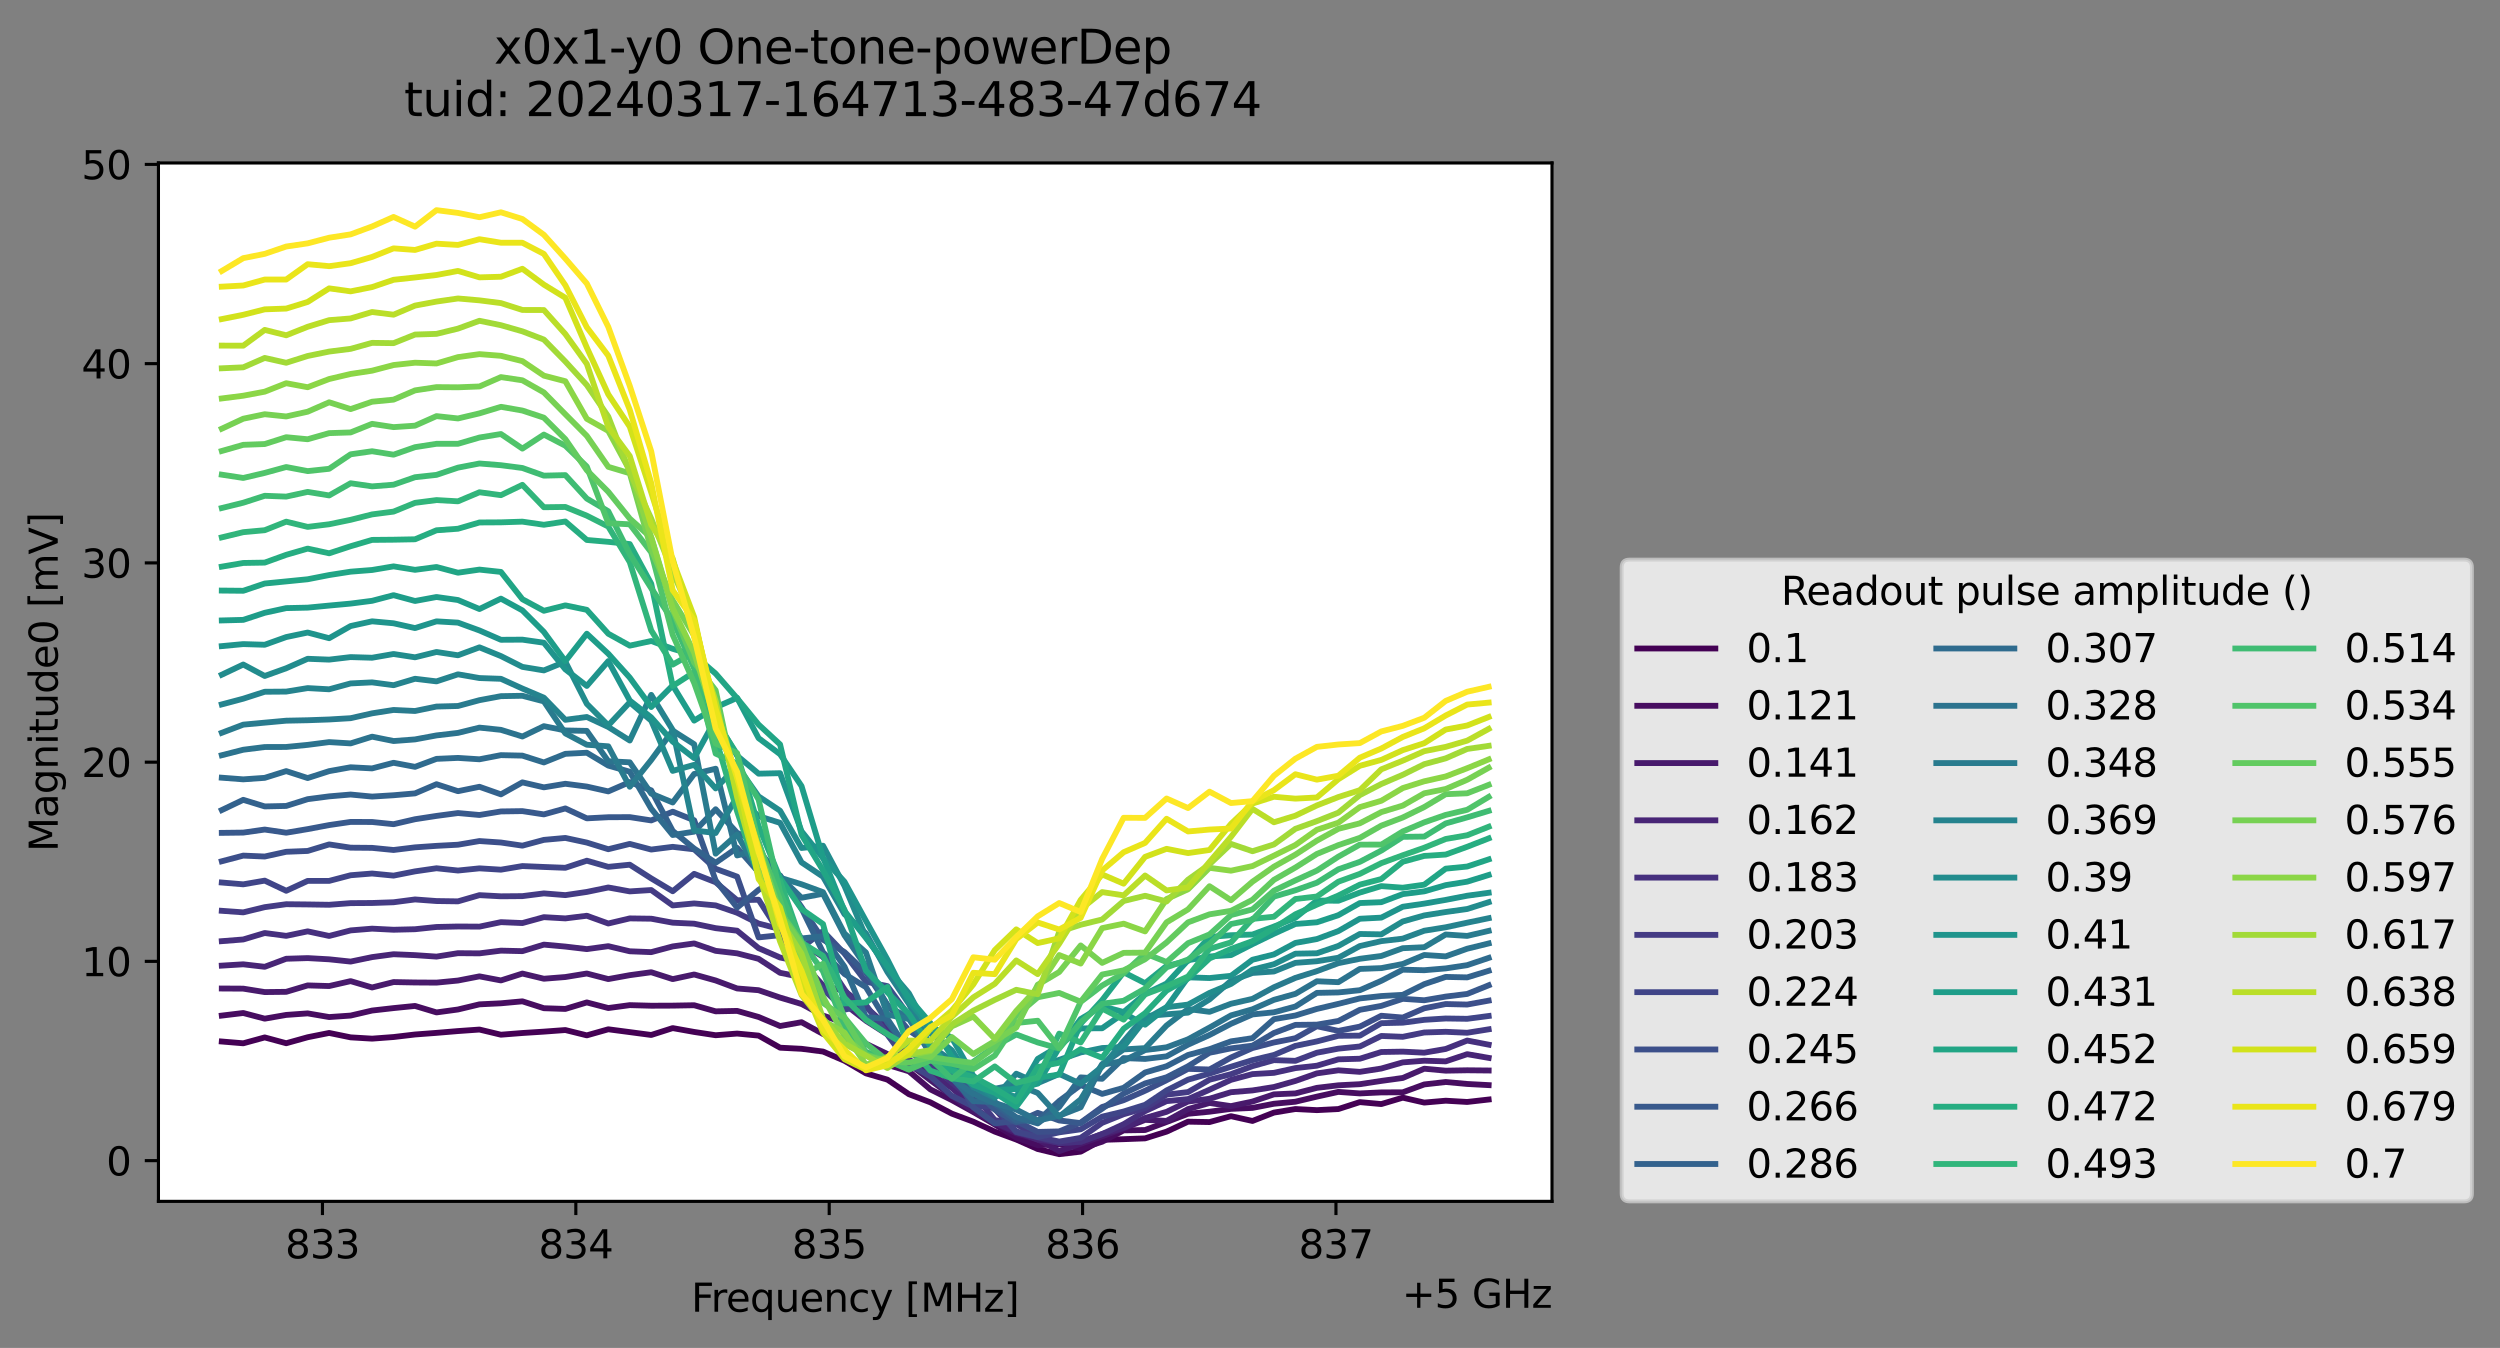 <?xml version="1.0" encoding="utf-8" standalone="no"?>
<!DOCTYPE svg PUBLIC "-//W3C//DTD SVG 1.1//EN"
  "http://www.w3.org/Graphics/SVG/1.1/DTD/svg11.dtd">
<svg xmlns:xlink="http://www.w3.org/1999/xlink" width="640.663pt" height="345.428pt" viewBox="0 0 640.663 345.428" xmlns="http://www.w3.org/2000/svg" version="1.1">
 <rect x="0" y="0" width="640.663" height="345.428" fill="#808080" stroke="none"/>
 <defs>
  <style type="text/css">*{stroke-linejoin: round; stroke-linecap: butt}</style>
 </defs>
 <g id="figure_1">
  <g id="patch_1">
   <path d="M 0 345.428 
L 640.663 345.428 
L 640.663 -0 
L 0 -0 
L 0 345.428 
z
" style="fill: none; opacity: 0"/>
  </g>
  <g id="axes_1">
   <g id="patch_2">
    <path d="M 40.603 307.872 
L 397.723 307.872 
L 397.723 41.76 
L 40.603 41.76 
z
" style="fill: #ffffff"/>
   </g>
   <g id="matplotlib.axis_1">
    <g id="xtick_1">
     <g id="line2d_1">
      <defs>
       <path id="mc0e160c7f1" d="M 0 0 
L 0 3.5 
" style="stroke: #000000; stroke-width: 0.8"/>
      </defs>
      <g>
       <use xlink:href="#mc0e160c7f1" x="82.635" y="307.872" style="stroke: #000000; stroke-width: 0.8"/>
      </g>
     </g>
     <g id="text_1">
      <!-- 833 -->
      <g transform="translate(73.091 322.47) scale(0.1 -0.1)">
       <defs>
        <path id="DejaVuSans-38" d="M 2034 2216 
Q 1584 2216 1326 1975 
Q 1069 1734 1069 1313 
Q 1069 891 1326 650 
Q 1584 409 2034 409 
Q 2484 409 2743 651 
Q 3003 894 3003 1313 
Q 3003 1734 2745 1975 
Q 2488 2216 2034 2216 
z
M 1403 2484 
Q 997 2584 770 2862 
Q 544 3141 544 3541 
Q 544 4100 942 4425 
Q 1341 4750 2034 4750 
Q 2731 4750 3128 4425 
Q 3525 4100 3525 3541 
Q 3525 3141 3298 2862 
Q 3072 2584 2669 2484 
Q 3125 2378 3379 2068 
Q 3634 1759 3634 1313 
Q 3634 634 3220 271 
Q 2806 -91 2034 -91 
Q 1263 -91 848 271 
Q 434 634 434 1313 
Q 434 1759 690 2068 
Q 947 2378 1403 2484 
z
M 1172 3481 
Q 1172 3119 1398 2916 
Q 1625 2713 2034 2713 
Q 2441 2713 2670 2916 
Q 2900 3119 2900 3481 
Q 2900 3844 2670 4047 
Q 2441 4250 2034 4250 
Q 1625 4250 1398 4047 
Q 1172 3844 1172 3481 
z
" transform="scale(0.016)"/>
        <path id="DejaVuSans-33" d="M 2597 2516 
Q 3050 2419 3304 2112 
Q 3559 1806 3559 1356 
Q 3559 666 3084 287 
Q 2609 -91 1734 -91 
Q 1441 -91 1130 -33 
Q 819 25 488 141 
L 488 750 
Q 750 597 1062 519 
Q 1375 441 1716 441 
Q 2309 441 2620 675 
Q 2931 909 2931 1356 
Q 2931 1769 2642 2001 
Q 2353 2234 1838 2234 
L 1294 2234 
L 1294 2753 
L 1863 2753 
Q 2328 2753 2575 2939 
Q 2822 3125 2822 3475 
Q 2822 3834 2567 4026 
Q 2313 4219 1838 4219 
Q 1578 4219 1281 4162 
Q 984 4106 628 3988 
L 628 4550 
Q 988 4650 1302 4700 
Q 1616 4750 1894 4750 
Q 2613 4750 3031 4423 
Q 3450 4097 3450 3541 
Q 3450 3153 3228 2886 
Q 3006 2619 2597 2516 
z
" transform="scale(0.016)"/>
       </defs>
       <use xlink:href="#DejaVuSans-38"/>
       <use xlink:href="#DejaVuSans-33" x="63.623"/>
       <use xlink:href="#DejaVuSans-33" x="127.246"/>
      </g>
     </g>
    </g>
    <g id="xtick_2">
     <g id="line2d_2">
      <g>
       <use xlink:href="#mc0e160c7f1" x="147.565" y="307.872" style="stroke: #000000; stroke-width: 0.8"/>
      </g>
     </g>
     <g id="text_2">
      <!-- 834 -->
      <g transform="translate(138.022 322.47) scale(0.1 -0.1)">
       <defs>
        <path id="DejaVuSans-34" d="M 2419 4116 
L 825 1625 
L 2419 1625 
L 2419 4116 
z
M 2253 4666 
L 3047 4666 
L 3047 1625 
L 3713 1625 
L 3713 1100 
L 3047 1100 
L 3047 0 
L 2419 0 
L 2419 1100 
L 313 1100 
L 313 1709 
L 2253 4666 
z
" transform="scale(0.016)"/>
       </defs>
       <use xlink:href="#DejaVuSans-38"/>
       <use xlink:href="#DejaVuSans-33" x="63.623"/>
       <use xlink:href="#DejaVuSans-34" x="127.246"/>
      </g>
     </g>
    </g>
    <g id="xtick_3">
     <g id="line2d_3">
      <g>
       <use xlink:href="#mc0e160c7f1" x="212.496" y="307.872" style="stroke: #000000; stroke-width: 0.8"/>
      </g>
     </g>
     <g id="text_3">
      <!-- 835 -->
      <g transform="translate(202.953 322.47) scale(0.1 -0.1)">
       <defs>
        <path id="DejaVuSans-35" d="M 691 4666 
L 3169 4666 
L 3169 4134 
L 1269 4134 
L 1269 2991 
Q 1406 3038 1543 3061 
Q 1681 3084 1819 3084 
Q 2600 3084 3056 2656 
Q 3513 2228 3513 1497 
Q 3513 744 3044 326 
Q 2575 -91 1722 -91 
Q 1428 -91 1123 -41 
Q 819 9 494 109 
L 494 744 
Q 775 591 1075 516 
Q 1375 441 1709 441 
Q 2250 441 2565 725 
Q 2881 1009 2881 1497 
Q 2881 1984 2565 2268 
Q 2250 2553 1709 2553 
Q 1456 2553 1204 2497 
Q 953 2441 691 2322 
L 691 4666 
z
" transform="scale(0.016)"/>
       </defs>
       <use xlink:href="#DejaVuSans-38"/>
       <use xlink:href="#DejaVuSans-33" x="63.623"/>
       <use xlink:href="#DejaVuSans-35" x="127.246"/>
      </g>
     </g>
    </g>
    <g id="xtick_4">
     <g id="line2d_4">
      <g>
       <use xlink:href="#mc0e160c7f1" x="277.427" y="307.872" style="stroke: #000000; stroke-width: 0.8"/>
      </g>
     </g>
     <g id="text_4">
      <!-- 836 -->
      <g transform="translate(267.884 322.47) scale(0.1 -0.1)">
       <defs>
        <path id="DejaVuSans-36" d="M 2113 2584 
Q 1688 2584 1439 2293 
Q 1191 2003 1191 1497 
Q 1191 994 1439 701 
Q 1688 409 2113 409 
Q 2538 409 2786 701 
Q 3034 994 3034 1497 
Q 3034 2003 2786 2293 
Q 2538 2584 2113 2584 
z
M 3366 4563 
L 3366 3988 
Q 3128 4100 2886 4159 
Q 2644 4219 2406 4219 
Q 1781 4219 1451 3797 
Q 1122 3375 1075 2522 
Q 1259 2794 1537 2939 
Q 1816 3084 2150 3084 
Q 2853 3084 3261 2657 
Q 3669 2231 3669 1497 
Q 3669 778 3244 343 
Q 2819 -91 2113 -91 
Q 1303 -91 875 529 
Q 447 1150 447 2328 
Q 447 3434 972 4092 
Q 1497 4750 2381 4750 
Q 2619 4750 2861 4703 
Q 3103 4656 3366 4563 
z
" transform="scale(0.016)"/>
       </defs>
       <use xlink:href="#DejaVuSans-38"/>
       <use xlink:href="#DejaVuSans-33" x="63.623"/>
       <use xlink:href="#DejaVuSans-36" x="127.246"/>
      </g>
     </g>
    </g>
    <g id="xtick_5">
     <g id="line2d_5">
      <g>
       <use xlink:href="#mc0e160c7f1" x="342.358" y="307.872" style="stroke: #000000; stroke-width: 0.8"/>
      </g>
     </g>
     <g id="text_5">
      <!-- 837 -->
      <g transform="translate(332.814 322.47) scale(0.1 -0.1)">
       <defs>
        <path id="DejaVuSans-37" d="M 525 4666 
L 3525 4666 
L 3525 4397 
L 1831 0 
L 1172 0 
L 2766 4134 
L 525 4134 
L 525 4666 
z
" transform="scale(0.016)"/>
       </defs>
       <use xlink:href="#DejaVuSans-38"/>
       <use xlink:href="#DejaVuSans-33" x="63.623"/>
       <use xlink:href="#DejaVuSans-37" x="127.246"/>
      </g>
     </g>
    </g>
    <g id="text_6">
     <!-- Frequency [MHz] -->
     <g transform="translate(177.144 336.149) scale(0.1 -0.1)">
      <defs>
       <path id="DejaVuSans-46" d="M 628 4666 
L 3309 4666 
L 3309 4134 
L 1259 4134 
L 1259 2759 
L 3109 2759 
L 3109 2228 
L 1259 2228 
L 1259 0 
L 628 0 
L 628 4666 
z
" transform="scale(0.016)"/>
       <path id="DejaVuSans-72" d="M 2631 2963 
Q 2534 3019 2420 3045 
Q 2306 3072 2169 3072 
Q 1681 3072 1420 2755 
Q 1159 2438 1159 1844 
L 1159 0 
L 581 0 
L 581 3500 
L 1159 3500 
L 1159 2956 
Q 1341 3275 1631 3429 
Q 1922 3584 2338 3584 
Q 2397 3584 2469 3576 
Q 2541 3569 2628 3553 
L 2631 2963 
z
" transform="scale(0.016)"/>
       <path id="DejaVuSans-65" d="M 3597 1894 
L 3597 1613 
L 953 1613 
Q 991 1019 1311 708 
Q 1631 397 2203 397 
Q 2534 397 2845 478 
Q 3156 559 3463 722 
L 3463 178 
Q 3153 47 2828 -22 
Q 2503 -91 2169 -91 
Q 1331 -91 842 396 
Q 353 884 353 1716 
Q 353 2575 817 3079 
Q 1281 3584 2069 3584 
Q 2775 3584 3186 3129 
Q 3597 2675 3597 1894 
z
M 3022 2063 
Q 3016 2534 2758 2815 
Q 2500 3097 2075 3097 
Q 1594 3097 1305 2825 
Q 1016 2553 972 2059 
L 3022 2063 
z
" transform="scale(0.016)"/>
       <path id="DejaVuSans-71" d="M 947 1747 
Q 947 1113 1208 752 
Q 1469 391 1925 391 
Q 2381 391 2643 752 
Q 2906 1113 2906 1747 
Q 2906 2381 2643 2742 
Q 2381 3103 1925 3103 
Q 1469 3103 1208 2742 
Q 947 2381 947 1747 
z
M 2906 525 
Q 2725 213 2448 61 
Q 2172 -91 1784 -91 
Q 1150 -91 751 415 
Q 353 922 353 1747 
Q 353 2572 751 3078 
Q 1150 3584 1784 3584 
Q 2172 3584 2448 3432 
Q 2725 3281 2906 2969 
L 2906 3500 
L 3481 3500 
L 3481 -1331 
L 2906 -1331 
L 2906 525 
z
" transform="scale(0.016)"/>
       <path id="DejaVuSans-75" d="M 544 1381 
L 544 3500 
L 1119 3500 
L 1119 1403 
Q 1119 906 1312 657 
Q 1506 409 1894 409 
Q 2359 409 2629 706 
Q 2900 1003 2900 1516 
L 2900 3500 
L 3475 3500 
L 3475 0 
L 2900 0 
L 2900 538 
Q 2691 219 2414 64 
Q 2138 -91 1772 -91 
Q 1169 -91 856 284 
Q 544 659 544 1381 
z
M 1991 3584 
L 1991 3584 
z
" transform="scale(0.016)"/>
       <path id="DejaVuSans-6e" d="M 3513 2113 
L 3513 0 
L 2938 0 
L 2938 2094 
Q 2938 2591 2744 2837 
Q 2550 3084 2163 3084 
Q 1697 3084 1428 2787 
Q 1159 2491 1159 1978 
L 1159 0 
L 581 0 
L 581 3500 
L 1159 3500 
L 1159 2956 
Q 1366 3272 1645 3428 
Q 1925 3584 2291 3584 
Q 2894 3584 3203 3211 
Q 3513 2838 3513 2113 
z
" transform="scale(0.016)"/>
       <path id="DejaVuSans-63" d="M 3122 3366 
L 3122 2828 
Q 2878 2963 2633 3030 
Q 2388 3097 2138 3097 
Q 1578 3097 1268 2742 
Q 959 2388 959 1747 
Q 959 1106 1268 751 
Q 1578 397 2138 397 
Q 2388 397 2633 464 
Q 2878 531 3122 666 
L 3122 134 
Q 2881 22 2623 -34 
Q 2366 -91 2075 -91 
Q 1284 -91 818 406 
Q 353 903 353 1747 
Q 353 2603 823 3093 
Q 1294 3584 2113 3584 
Q 2378 3584 2631 3529 
Q 2884 3475 3122 3366 
z
" transform="scale(0.016)"/>
       <path id="DejaVuSans-79" d="M 2059 -325 
Q 1816 -950 1584 -1140 
Q 1353 -1331 966 -1331 
L 506 -1331 
L 506 -850 
L 844 -850 
Q 1081 -850 1212 -737 
Q 1344 -625 1503 -206 
L 1606 56 
L 191 3500 
L 800 3500 
L 1894 763 
L 2988 3500 
L 3597 3500 
L 2059 -325 
z
" transform="scale(0.016)"/>
       <path id="DejaVuSans-20" transform="scale(0.016)"/>
       <path id="DejaVuSans-5b" d="M 550 4863 
L 1875 4863 
L 1875 4416 
L 1125 4416 
L 1125 -397 
L 1875 -397 
L 1875 -844 
L 550 -844 
L 550 4863 
z
" transform="scale(0.016)"/>
       <path id="DejaVuSans-4d" d="M 628 4666 
L 1569 4666 
L 2759 1491 
L 3956 4666 
L 4897 4666 
L 4897 0 
L 4281 0 
L 4281 4097 
L 3078 897 
L 2444 897 
L 1241 4097 
L 1241 0 
L 628 0 
L 628 4666 
z
" transform="scale(0.016)"/>
       <path id="DejaVuSans-48" d="M 628 4666 
L 1259 4666 
L 1259 2753 
L 3553 2753 
L 3553 4666 
L 4184 4666 
L 4184 0 
L 3553 0 
L 3553 2222 
L 1259 2222 
L 1259 0 
L 628 0 
L 628 4666 
z
" transform="scale(0.016)"/>
       <path id="DejaVuSans-7a" d="M 353 3500 
L 3084 3500 
L 3084 2975 
L 922 459 
L 3084 459 
L 3084 0 
L 275 0 
L 275 525 
L 2438 3041 
L 353 3041 
L 353 3500 
z
" transform="scale(0.016)"/>
       <path id="DejaVuSans-5d" d="M 1947 4863 
L 1947 -844 
L 622 -844 
L 622 -397 
L 1369 -397 
L 1369 4416 
L 622 4416 
L 622 4863 
L 1947 4863 
z
" transform="scale(0.016)"/>
      </defs>
      <use xlink:href="#DejaVuSans-46"/>
      <use xlink:href="#DejaVuSans-72" x="50.27"/>
      <use xlink:href="#DejaVuSans-65" x="89.133"/>
      <use xlink:href="#DejaVuSans-71" x="150.656"/>
      <use xlink:href="#DejaVuSans-75" x="214.133"/>
      <use xlink:href="#DejaVuSans-65" x="277.512"/>
      <use xlink:href="#DejaVuSans-6e" x="339.035"/>
      <use xlink:href="#DejaVuSans-63" x="402.414"/>
      <use xlink:href="#DejaVuSans-79" x="457.395"/>
      <use xlink:href="#DejaVuSans-20" x="516.574"/>
      <use xlink:href="#DejaVuSans-5b" x="548.361"/>
      <use xlink:href="#DejaVuSans-4d" x="587.375"/>
      <use xlink:href="#DejaVuSans-48" x="673.654"/>
      <use xlink:href="#DejaVuSans-7a" x="748.85"/>
      <use xlink:href="#DejaVuSans-5d" x="801.34"/>
     </g>
    </g>
    <g id="text_7">
     <!-- +5 GHz -->
     <g transform="translate(359.286 335.149) scale(0.1 -0.1)">
      <defs>
       <path id="DejaVuSans-2b" d="M 2944 4013 
L 2944 2272 
L 4684 2272 
L 4684 1741 
L 2944 1741 
L 2944 0 
L 2419 0 
L 2419 1741 
L 678 1741 
L 678 2272 
L 2419 2272 
L 2419 4013 
L 2944 4013 
z
" transform="scale(0.016)"/>
       <path id="DejaVuSans-47" d="M 3809 666 
L 3809 1919 
L 2778 1919 
L 2778 2438 
L 4434 2438 
L 4434 434 
Q 4069 175 3628 42 
Q 3188 -91 2688 -91 
Q 1594 -91 976 548 
Q 359 1188 359 2328 
Q 359 3472 976 4111 
Q 1594 4750 2688 4750 
Q 3144 4750 3555 4637 
Q 3966 4525 4313 4306 
L 4313 3634 
Q 3963 3931 3569 4081 
Q 3175 4231 2741 4231 
Q 1884 4231 1454 3753 
Q 1025 3275 1025 2328 
Q 1025 1384 1454 906 
Q 1884 428 2741 428 
Q 3075 428 3337 486 
Q 3600 544 3809 666 
z
" transform="scale(0.016)"/>
      </defs>
      <use xlink:href="#DejaVuSans-2b"/>
      <use xlink:href="#DejaVuSans-35" x="83.789"/>
      <use xlink:href="#DejaVuSans-20" x="147.412"/>
      <use xlink:href="#DejaVuSans-47" x="179.199"/>
      <use xlink:href="#DejaVuSans-48" x="256.689"/>
      <use xlink:href="#DejaVuSans-7a" x="331.885"/>
     </g>
    </g>
   </g>
   <g id="matplotlib.axis_2">
    <g id="ytick_1">
     <g id="line2d_6">
      <defs>
       <path id="m2573047682" d="M 0 0 
L -3.5 0 
" style="stroke: #000000; stroke-width: 0.8"/>
      </defs>
      <g>
       <use xlink:href="#m2573047682" x="40.603" y="297.432" style="stroke: #000000; stroke-width: 0.8"/>
      </g>
     </g>
     <g id="text_8">
      <!-- 0 -->
      <g transform="translate(27.241 301.231) scale(0.1 -0.1)">
       <defs>
        <path id="DejaVuSans-30" d="M 2034 4250 
Q 1547 4250 1301 3770 
Q 1056 3291 1056 2328 
Q 1056 1369 1301 889 
Q 1547 409 2034 409 
Q 2525 409 2770 889 
Q 3016 1369 3016 2328 
Q 3016 3291 2770 3770 
Q 2525 4250 2034 4250 
z
M 2034 4750 
Q 2819 4750 3233 4129 
Q 3647 3509 3647 2328 
Q 3647 1150 3233 529 
Q 2819 -91 2034 -91 
Q 1250 -91 836 529 
Q 422 1150 422 2328 
Q 422 3509 836 4129 
Q 1250 4750 2034 4750 
z
" transform="scale(0.016)"/>
       </defs>
       <use xlink:href="#DejaVuSans-30"/>
      </g>
     </g>
    </g>
    <g id="ytick_2">
     <g id="line2d_7">
      <g>
       <use xlink:href="#m2573047682" x="40.603" y="246.372" style="stroke: #000000; stroke-width: 0.8"/>
      </g>
     </g>
     <g id="text_9">
      <!-- 10 -->
      <g transform="translate(20.878 250.171) scale(0.1 -0.1)">
       <defs>
        <path id="DejaVuSans-31" d="M 794 531 
L 1825 531 
L 1825 4091 
L 703 3866 
L 703 4441 
L 1819 4666 
L 2450 4666 
L 2450 531 
L 3481 531 
L 3481 0 
L 794 0 
L 794 531 
z
" transform="scale(0.016)"/>
       </defs>
       <use xlink:href="#DejaVuSans-31"/>
       <use xlink:href="#DejaVuSans-30" x="63.623"/>
      </g>
     </g>
    </g>
    <g id="ytick_3">
     <g id="line2d_8">
      <g>
       <use xlink:href="#m2573047682" x="40.603" y="195.312" style="stroke: #000000; stroke-width: 0.8"/>
      </g>
     </g>
     <g id="text_10">
      <!-- 20 -->
      <g transform="translate(20.878 199.111) scale(0.1 -0.1)">
       <defs>
        <path id="DejaVuSans-32" d="M 1228 531 
L 3431 531 
L 3431 0 
L 469 0 
L 469 531 
Q 828 903 1448 1529 
Q 2069 2156 2228 2338 
Q 2531 2678 2651 2914 
Q 2772 3150 2772 3378 
Q 2772 3750 2511 3984 
Q 2250 4219 1831 4219 
Q 1534 4219 1204 4116 
Q 875 4013 500 3803 
L 500 4441 
Q 881 4594 1212 4672 
Q 1544 4750 1819 4750 
Q 2544 4750 2975 4387 
Q 3406 4025 3406 3419 
Q 3406 3131 3298 2873 
Q 3191 2616 2906 2266 
Q 2828 2175 2409 1742 
Q 1991 1309 1228 531 
z
" transform="scale(0.016)"/>
       </defs>
       <use xlink:href="#DejaVuSans-32"/>
       <use xlink:href="#DejaVuSans-30" x="63.623"/>
      </g>
     </g>
    </g>
    <g id="ytick_4">
     <g id="line2d_9">
      <g>
       <use xlink:href="#m2573047682" x="40.603" y="144.252" style="stroke: #000000; stroke-width: 0.8"/>
      </g>
     </g>
     <g id="text_11">
      <!-- 30 -->
      <g transform="translate(20.878 148.051) scale(0.1 -0.1)">
       <use xlink:href="#DejaVuSans-33"/>
       <use xlink:href="#DejaVuSans-30" x="63.623"/>
      </g>
     </g>
    </g>
    <g id="ytick_5">
     <g id="line2d_10">
      <g>
       <use xlink:href="#m2573047682" x="40.603" y="93.191" style="stroke: #000000; stroke-width: 0.8"/>
      </g>
     </g>
     <g id="text_12">
      <!-- 40 -->
      <g transform="translate(20.878 96.991) scale(0.1 -0.1)">
       <use xlink:href="#DejaVuSans-34"/>
       <use xlink:href="#DejaVuSans-30" x="63.623"/>
      </g>
     </g>
    </g>
    <g id="ytick_6">
     <g id="line2d_11">
      <g>
       <use xlink:href="#m2573047682" x="40.603" y="42.131" style="stroke: #000000; stroke-width: 0.8"/>
      </g>
     </g>
     <g id="text_13">
      <!-- 50 -->
      <g transform="translate(20.878 45.931) scale(0.1 -0.1)">
       <use xlink:href="#DejaVuSans-35"/>
       <use xlink:href="#DejaVuSans-30" x="63.623"/>
      </g>
     </g>
    </g>
    <g id="text_14">
     <!-- Magnitude0 [mV] -->
     <g transform="translate(14.798 218.268) rotate(-90) scale(0.1 -0.1)">
      <defs>
       <path id="DejaVuSans-61" d="M 2194 1759 
Q 1497 1759 1228 1600 
Q 959 1441 959 1056 
Q 959 750 1161 570 
Q 1363 391 1709 391 
Q 2188 391 2477 730 
Q 2766 1069 2766 1631 
L 2766 1759 
L 2194 1759 
z
M 3341 1997 
L 3341 0 
L 2766 0 
L 2766 531 
Q 2569 213 2275 61 
Q 1981 -91 1556 -91 
Q 1019 -91 701 211 
Q 384 513 384 1019 
Q 384 1609 779 1909 
Q 1175 2209 1959 2209 
L 2766 2209 
L 2766 2266 
Q 2766 2663 2505 2880 
Q 2244 3097 1772 3097 
Q 1472 3097 1187 3025 
Q 903 2953 641 2809 
L 641 3341 
Q 956 3463 1253 3523 
Q 1550 3584 1831 3584 
Q 2591 3584 2966 3190 
Q 3341 2797 3341 1997 
z
" transform="scale(0.016)"/>
       <path id="DejaVuSans-67" d="M 2906 1791 
Q 2906 2416 2648 2759 
Q 2391 3103 1925 3103 
Q 1463 3103 1205 2759 
Q 947 2416 947 1791 
Q 947 1169 1205 825 
Q 1463 481 1925 481 
Q 2391 481 2648 825 
Q 2906 1169 2906 1791 
z
M 3481 434 
Q 3481 -459 3084 -895 
Q 2688 -1331 1869 -1331 
Q 1566 -1331 1297 -1286 
Q 1028 -1241 775 -1147 
L 775 -588 
Q 1028 -725 1275 -790 
Q 1522 -856 1778 -856 
Q 2344 -856 2625 -561 
Q 2906 -266 2906 331 
L 2906 616 
Q 2728 306 2450 153 
Q 2172 0 1784 0 
Q 1141 0 747 490 
Q 353 981 353 1791 
Q 353 2603 747 3093 
Q 1141 3584 1784 3584 
Q 2172 3584 2450 3431 
Q 2728 3278 2906 2969 
L 2906 3500 
L 3481 3500 
L 3481 434 
z
" transform="scale(0.016)"/>
       <path id="DejaVuSans-69" d="M 603 3500 
L 1178 3500 
L 1178 0 
L 603 0 
L 603 3500 
z
M 603 4863 
L 1178 4863 
L 1178 4134 
L 603 4134 
L 603 4863 
z
" transform="scale(0.016)"/>
       <path id="DejaVuSans-74" d="M 1172 4494 
L 1172 3500 
L 2356 3500 
L 2356 3053 
L 1172 3053 
L 1172 1153 
Q 1172 725 1289 603 
Q 1406 481 1766 481 
L 2356 481 
L 2356 0 
L 1766 0 
Q 1100 0 847 248 
Q 594 497 594 1153 
L 594 3053 
L 172 3053 
L 172 3500 
L 594 3500 
L 594 4494 
L 1172 4494 
z
" transform="scale(0.016)"/>
       <path id="DejaVuSans-64" d="M 2906 2969 
L 2906 4863 
L 3481 4863 
L 3481 0 
L 2906 0 
L 2906 525 
Q 2725 213 2448 61 
Q 2172 -91 1784 -91 
Q 1150 -91 751 415 
Q 353 922 353 1747 
Q 353 2572 751 3078 
Q 1150 3584 1784 3584 
Q 2172 3584 2448 3432 
Q 2725 3281 2906 2969 
z
M 947 1747 
Q 947 1113 1208 752 
Q 1469 391 1925 391 
Q 2381 391 2643 752 
Q 2906 1113 2906 1747 
Q 2906 2381 2643 2742 
Q 2381 3103 1925 3103 
Q 1469 3103 1208 2742 
Q 947 2381 947 1747 
z
" transform="scale(0.016)"/>
       <path id="DejaVuSans-6d" d="M 3328 2828 
Q 3544 3216 3844 3400 
Q 4144 3584 4550 3584 
Q 5097 3584 5394 3201 
Q 5691 2819 5691 2113 
L 5691 0 
L 5113 0 
L 5113 2094 
Q 5113 2597 4934 2840 
Q 4756 3084 4391 3084 
Q 3944 3084 3684 2787 
Q 3425 2491 3425 1978 
L 3425 0 
L 2847 0 
L 2847 2094 
Q 2847 2600 2669 2842 
Q 2491 3084 2119 3084 
Q 1678 3084 1418 2786 
Q 1159 2488 1159 1978 
L 1159 0 
L 581 0 
L 581 3500 
L 1159 3500 
L 1159 2956 
Q 1356 3278 1631 3431 
Q 1906 3584 2284 3584 
Q 2666 3584 2933 3390 
Q 3200 3197 3328 2828 
z
" transform="scale(0.016)"/>
       <path id="DejaVuSans-56" d="M 1831 0 
L 50 4666 
L 709 4666 
L 2188 738 
L 3669 4666 
L 4325 4666 
L 2547 0 
L 1831 0 
z
" transform="scale(0.016)"/>
      </defs>
      <use xlink:href="#DejaVuSans-4d"/>
      <use xlink:href="#DejaVuSans-61" x="86.279"/>
      <use xlink:href="#DejaVuSans-67" x="147.559"/>
      <use xlink:href="#DejaVuSans-6e" x="211.035"/>
      <use xlink:href="#DejaVuSans-69" x="274.414"/>
      <use xlink:href="#DejaVuSans-74" x="302.197"/>
      <use xlink:href="#DejaVuSans-75" x="341.406"/>
      <use xlink:href="#DejaVuSans-64" x="404.785"/>
      <use xlink:href="#DejaVuSans-65" x="468.262"/>
      <use xlink:href="#DejaVuSans-30" x="529.785"/>
      <use xlink:href="#DejaVuSans-20" x="593.408"/>
      <use xlink:href="#DejaVuSans-5b" x="625.195"/>
      <use xlink:href="#DejaVuSans-6d" x="664.209"/>
      <use xlink:href="#DejaVuSans-56" x="761.621"/>
      <use xlink:href="#DejaVuSans-5d" x="830.029"/>
     </g>
    </g>
   </g>
   <g id="line2d_12">
    <path d="M 56.836 266.903 
L 62.338 267.362 
L 67.841 265.855 
L 73.344 267.346 
L 78.846 265.809 
L 84.349 264.709 
L 89.852 265.839 
L 95.354 266.168 
L 100.857 265.754 
L 106.359 265.103 
L 111.862 264.688 
L 117.365 264.226 
L 122.867 263.838 
L 128.37 265.159 
L 133.873 264.724 
L 139.375 264.371 
L 144.878 263.963 
L 150.38 265.327 
L 155.883 263.771 
L 161.386 264.495 
L 166.888 265.226 
L 172.391 263.467 
L 177.893 264.453 
L 183.396 265.295 
L 188.899 264.866 
L 194.401 265.388 
L 199.904 268.489 
L 205.407 268.772 
L 210.909 269.477 
L 216.412 271.842 
L 221.914 275.067 
L 227.417 276.676 
L 232.92 280.406 
L 238.422 282.489 
L 243.925 285.389 
L 249.428 287.45 
L 254.93 289.993 
L 260.433 292.024 
L 265.935 294.461 
L 271.438 295.776 
L 276.941 295.127 
L 282.443 292.102 
L 287.946 291.929 
L 293.448 291.723 
L 298.951 290 
L 304.454 287.444 
L 309.956 287.547 
L 315.459 286.038 
L 320.962 287.263 
L 326.464 285.116 
L 331.967 284.205 
L 337.469 284.49 
L 342.972 284.211 
L 348.475 282.432 
L 353.977 282.934 
L 359.48 281.296 
L 364.983 282.552 
L 370.485 282.072 
L 375.988 282.395 
L 381.49 281.769 
" clip-path="url(#pd70ea53f80)" style="fill: none; stroke: #440154; stroke-width: 1.5; stroke-linecap: square"/>
   </g>
   <g id="line2d_13">
    <path d="M 56.836 260.261 
L 62.338 259.598 
L 67.841 261.047 
L 73.344 260.09 
L 78.846 259.695 
L 84.349 260.637 
L 89.852 260.255 
L 95.354 258.967 
L 100.857 258.34 
L 106.359 257.786 
L 111.862 259.446 
L 117.365 258.698 
L 122.867 257.378 
L 128.37 257.111 
L 133.873 256.606 
L 139.375 258.37 
L 144.878 258.554 
L 150.38 256.887 
L 155.883 258.324 
L 161.386 257.583 
L 166.888 257.732 
L 172.391 257.708 
L 177.893 257.607 
L 183.396 259.17 
L 188.899 259.059 
L 194.401 260.615 
L 199.904 262.934 
L 205.407 261.956 
L 210.909 264.971 
L 216.412 267.357 
L 221.914 270.282 
L 227.417 272.884 
L 232.92 274.539 
L 238.422 279.167 
L 243.925 281.915 
L 249.428 284.967 
L 254.93 288.177 
L 260.433 291.518 
L 265.935 293.479 
L 271.438 293.222 
L 276.941 294.324 
L 282.443 292.585 
L 287.946 289.678 
L 293.448 289.587 
L 298.951 287.525 
L 304.454 285.42 
L 309.956 284.891 
L 315.459 284.163 
L 320.962 283.919 
L 326.464 282.852 
L 331.967 282.331 
L 337.469 281.028 
L 342.972 279.814 
L 348.475 280.205 
L 353.977 279.945 
L 359.48 279.921 
L 364.983 277.905 
L 370.485 277.278 
L 375.988 277.782 
L 381.49 278.078 
" clip-path="url(#pd70ea53f80)" style="fill: none; stroke: #470d60; stroke-width: 1.5; stroke-linecap: square"/>
   </g>
   <g id="line2d_14">
    <path d="M 56.836 253.32 
L 62.338 253.354 
L 67.841 254.236 
L 73.344 254.172 
L 78.846 252.525 
L 84.349 252.69 
L 89.852 251.429 
L 95.354 253.057 
L 100.857 251.669 
L 106.359 251.776 
L 111.862 251.813 
L 117.365 251.277 
L 122.867 250.207 
L 128.37 251.25 
L 133.873 249.49 
L 139.375 250.815 
L 144.878 250.378 
L 150.38 249.476 
L 155.883 250.905 
L 161.386 249.901 
L 166.888 249.15 
L 172.391 250.912 
L 177.893 249.725 
L 183.396 251.262 
L 188.899 253.309 
L 194.401 253.755 
L 199.904 255.644 
L 205.407 257.294 
L 210.909 260.247 
L 216.412 262.149 
L 221.914 267.472 
L 227.417 270.117 
L 232.92 272.618 
L 238.422 276.815 
L 243.925 280.88 
L 249.428 284.767 
L 254.93 287.752 
L 260.433 290.439 
L 265.935 291.979 
L 271.438 294.997 
L 276.941 293.084 
L 282.443 291.184 
L 287.946 289.149 
L 293.448 286.982 
L 298.951 287.243 
L 304.454 284.221 
L 309.956 282.651 
L 315.459 283.461 
L 320.962 282.286 
L 326.464 280.446 
L 331.967 280.2 
L 337.469 278.777 
L 342.972 278.125 
L 348.475 277.84 
L 353.977 277 
L 359.48 276.245 
L 364.983 273.869 
L 370.485 274.375 
L 375.988 274.276 
L 381.49 274.332 
" clip-path="url(#pd70ea53f80)" style="fill: none; stroke: #481a6c; stroke-width: 1.5; stroke-linecap: square"/>
   </g>
   <g id="line2d_15">
    <path d="M 56.836 247.457 
L 62.338 247.119 
L 67.841 247.757 
L 73.344 245.696 
L 78.846 245.527 
L 84.349 245.837 
L 89.852 246.419 
L 95.354 245.273 
L 100.857 244.535 
L 106.359 244.769 
L 111.862 245.145 
L 117.365 244.266 
L 122.867 244.313 
L 128.37 243.617 
L 133.873 243.746 
L 139.375 242.073 
L 144.878 242.572 
L 150.38 243.224 
L 155.883 242.471 
L 161.386 243.781 
L 166.888 244 
L 172.391 242.533 
L 177.893 241.769 
L 183.396 243.67 
L 188.899 244.306 
L 194.401 245.718 
L 199.904 249.297 
L 205.407 250.414 
L 210.909 253.781 
L 216.412 257.301 
L 221.914 261.587 
L 227.417 265.105 
L 232.92 271.512 
L 238.422 275.075 
L 243.925 278.804 
L 249.428 283.646 
L 254.93 287.711 
L 260.433 289.947 
L 265.935 292.045 
L 271.438 292.764 
L 276.941 292.654 
L 282.443 290.606 
L 287.946 289.026 
L 293.448 286.501 
L 298.951 284.927 
L 304.454 282.278 
L 309.956 281.565 
L 315.459 279.89 
L 320.962 279.439 
L 326.464 278.565 
L 331.967 277.01 
L 337.469 275.068 
L 342.972 274.286 
L 348.475 274.68 
L 353.977 273.828 
L 359.48 272.251 
L 364.983 271.826 
L 370.485 271.988 
L 375.988 270.145 
L 381.49 271.098 
" clip-path="url(#pd70ea53f80)" style="fill: none; stroke: #482576; stroke-width: 1.5; stroke-linecap: square"/>
   </g>
   <g id="line2d_16">
    <path d="M 56.836 241.189 
L 62.338 240.752 
L 67.841 239.098 
L 73.344 239.827 
L 78.846 238.673 
L 84.349 239.852 
L 89.852 238.431 
L 95.354 237.981 
L 100.857 238.262 
L 106.359 238.127 
L 111.862 237.554 
L 117.365 237.428 
L 122.867 237.465 
L 128.37 236.316 
L 133.873 236.547 
L 139.375 235.035 
L 144.878 235.355 
L 150.38 234.674 
L 155.883 236.661 
L 161.386 235.355 
L 166.888 235.434 
L 172.391 236.451 
L 177.893 236.711 
L 183.396 237.856 
L 188.899 238.506 
L 194.401 242.983 
L 199.904 245.379 
L 205.407 246.492 
L 210.909 252.514 
L 216.412 253.955 
L 221.914 258.096 
L 227.417 263.062 
L 232.92 268.198 
L 238.422 272.74 
L 243.925 277.391 
L 249.428 281.969 
L 254.93 284.196 
L 260.433 290.17 
L 265.935 291.476 
L 271.438 292.976 
L 276.941 292.586 
L 282.443 290.629 
L 287.946 288.092 
L 293.448 284.748 
L 298.951 282.184 
L 304.454 281.659 
L 309.956 279.25 
L 315.459 276.725 
L 320.962 275.256 
L 326.464 274.934 
L 331.967 273.717 
L 337.469 273.103 
L 342.972 271.47 
L 348.475 271.317 
L 353.977 269.592 
L 359.48 269.498 
L 364.983 269.764 
L 370.485 268.813 
L 375.988 266.655 
L 381.49 267.712 
" clip-path="url(#pd70ea53f80)" style="fill: none; stroke: #46307e; stroke-width: 1.5; stroke-linecap: square"/>
   </g>
   <g id="line2d_17">
    <path d="M 56.836 233.409 
L 62.338 233.807 
L 67.841 232.472 
L 73.344 231.718 
L 78.846 231.777 
L 84.349 231.864 
L 89.852 231.443 
L 95.354 231.405 
L 100.857 231.218 
L 106.359 230.498 
L 111.862 230.905 
L 117.365 230.985 
L 122.867 229.394 
L 128.37 229.692 
L 133.873 229.645 
L 139.375 228.946 
L 144.878 229.388 
L 150.38 228.572 
L 155.883 227.43 
L 161.386 228.432 
L 166.888 228.084 
L 172.391 232.031 
L 177.893 231.518 
L 183.396 232.023 
L 188.899 233.914 
L 194.401 236.675 
L 199.904 238.103 
L 205.407 241.769 
L 210.909 245.216 
L 216.412 253.549 
L 221.914 261.074 
L 227.417 264.728 
L 232.92 269.309 
L 238.422 273.335 
L 243.925 274.769 
L 249.428 280.225 
L 254.93 287.038 
L 260.433 288.074 
L 265.935 291.387 
L 271.438 292.542 
L 276.941 291.596 
L 282.443 287.746 
L 287.946 285.537 
L 293.448 283.956 
L 298.951 280.516 
L 304.454 279.859 
L 309.956 276.699 
L 315.459 275.273 
L 320.962 273.213 
L 326.464 271.676 
L 331.967 271.853 
L 337.469 269.777 
L 342.972 268.73 
L 348.475 268.178 
L 353.977 265.478 
L 359.48 265.698 
L 364.983 264.591 
L 370.485 264.415 
L 375.988 264.661 
L 381.49 263.78 
" clip-path="url(#pd70ea53f80)" style="fill: none; stroke: #443b84; stroke-width: 1.5; stroke-linecap: square"/>
   </g>
   <g id="line2d_18">
    <path d="M 56.836 226.159 
L 62.338 226.624 
L 67.841 225.675 
L 73.344 228.276 
L 78.846 225.744 
L 84.349 225.743 
L 89.852 224.295 
L 95.354 223.853 
L 100.857 224.39 
L 106.359 223.302 
L 111.862 222.505 
L 117.365 223.089 
L 122.867 222.528 
L 128.37 222.868 
L 133.873 221.941 
L 139.375 222.174 
L 144.878 222.384 
L 150.38 220.565 
L 155.883 222.145 
L 161.386 221.592 
L 166.888 225.105 
L 172.391 228.395 
L 177.893 223.937 
L 183.396 226.085 
L 188.899 230.706 
L 194.401 230.57 
L 199.904 239.128 
L 205.407 248.381 
L 210.909 253.431 
L 216.412 258.754 
L 221.914 257.565 
L 227.417 265.143 
L 232.92 272.683 
L 238.422 275.862 
L 243.925 280.819 
L 249.428 283.577 
L 254.93 283.545 
L 260.433 290.054 
L 265.935 291.382 
L 271.438 290.179 
L 276.941 289.402 
L 282.443 286.162 
L 287.946 284.842 
L 293.448 283.128 
L 298.951 279.445 
L 304.454 276.678 
L 309.956 275.114 
L 315.459 273.368 
L 320.962 271.671 
L 326.464 270.352 
L 331.967 268.017 
L 337.469 266.876 
L 342.972 265.443 
L 348.475 265.4 
L 353.977 262.203 
L 359.48 262.077 
L 364.983 261.347 
L 370.485 261.002 
L 375.988 261.085 
L 381.49 260.364 
" clip-path="url(#pd70ea53f80)" style="fill: none; stroke: #404588; stroke-width: 1.5; stroke-linecap: square"/>
   </g>
   <g id="line2d_19">
    <path d="M 56.836 220.714 
L 62.338 219.262 
L 67.841 219.497 
L 73.344 218.284 
L 78.846 218.069 
L 84.349 216.394 
L 89.852 217.229 
L 95.354 217.28 
L 100.857 217.823 
L 106.359 217.148 
L 111.862 216.762 
L 117.365 216.47 
L 122.867 215.532 
L 128.37 215.905 
L 133.873 216.712 
L 139.375 215.232 
L 144.878 214.735 
L 150.38 215.922 
L 155.883 217.624 
L 161.386 216.264 
L 166.888 217.711 
L 172.391 217.016 
L 177.893 217.654 
L 183.396 222.643 
L 188.899 224.651 
L 194.401 240.226 
L 199.904 239.65 
L 205.407 242.903 
L 210.909 238.601 
L 216.412 244.371 
L 221.914 251.597 
L 227.417 252.709 
L 232.92 260.281 
L 238.422 270.041 
L 243.925 274.242 
L 249.428 283.785 
L 254.93 287.888 
L 260.433 287.268 
L 265.935 290.073 
L 271.438 289.938 
L 276.941 287.69 
L 282.443 283.688 
L 287.946 281.938 
L 293.448 279.516 
L 298.951 276.807 
L 304.454 273.912 
L 309.956 274.075 
L 315.459 271.006 
L 320.962 268.576 
L 326.464 267.148 
L 331.967 266.058 
L 337.469 262.982 
L 342.972 264.179 
L 348.475 263.084 
L 353.977 260.299 
L 359.48 260.766 
L 364.983 258.389 
L 370.485 257.299 
L 375.988 257.431 
L 381.49 256.428 
" clip-path="url(#pd70ea53f80)" style="fill: none; stroke: #3c4f8a; stroke-width: 1.5; stroke-linecap: square"/>
   </g>
   <g id="line2d_20">
    <path d="M 56.836 213.437 
L 62.338 213.365 
L 67.841 212.585 
L 73.344 213.395 
L 78.846 212.474 
L 84.349 211.437 
L 89.852 210.631 
L 95.354 210.647 
L 100.857 211.213 
L 106.359 209.938 
L 111.862 209.089 
L 117.365 208.356 
L 122.867 208.854 
L 128.37 207.943 
L 133.873 207.861 
L 139.375 208.701 
L 144.878 207.169 
L 150.38 209.713 
L 155.883 209.426 
L 161.386 209.4 
L 166.888 210.247 
L 172.391 208.01 
L 177.893 210.206 
L 183.396 225.641 
L 188.899 232.585 
L 194.401 228.037 
L 199.904 224.554 
L 205.407 232.449 
L 210.909 240.808 
L 216.412 243.977 
L 221.914 249.207 
L 227.417 257.467 
L 232.92 264.057 
L 238.422 267.802 
L 243.925 273.749 
L 249.428 279.072 
L 254.93 284.334 
L 260.433 287.652 
L 265.935 285.179 
L 271.438 287.138 
L 276.941 287.808 
L 282.443 284.118 
L 287.946 280.249 
L 293.448 277.636 
L 298.951 276.073 
L 304.454 273.244 
L 309.956 269.782 
L 315.459 268.659 
L 320.962 267.969 
L 326.464 264.715 
L 331.967 262.645 
L 337.469 262.581 
L 342.972 261.637 
L 348.475 258.784 
L 353.977 257.775 
L 359.48 255.961 
L 364.983 256.331 
L 370.485 255.39 
L 375.988 254.713 
L 381.49 252.494 
" clip-path="url(#pd70ea53f80)" style="fill: none; stroke: #38598c; stroke-width: 1.5; stroke-linecap: square"/>
   </g>
   <g id="line2d_21">
    <path d="M 56.836 207.591 
L 62.338 204.967 
L 67.841 206.658 
L 73.344 206.536 
L 78.846 204.8 
L 84.349 204.079 
L 89.852 203.61 
L 95.354 204.136 
L 100.857 203.794 
L 106.359 203.317 
L 111.862 200.962 
L 117.365 202.755 
L 122.867 201.625 
L 128.37 203.563 
L 133.873 200.491 
L 139.375 201.769 
L 144.878 200.854 
L 150.38 201.57 
L 155.883 202.808 
L 161.386 200.419 
L 166.888 202.539 
L 172.391 212.935 
L 177.893 217.462 
L 183.396 221.092 
L 188.899 217.272 
L 194.401 223.528 
L 199.904 224.343 
L 205.407 232.816 
L 210.909 244.038 
L 216.412 249.597 
L 221.914 252.98 
L 227.417 262.028 
L 232.92 268.993 
L 238.422 271.827 
L 243.925 272.988 
L 249.428 276.328 
L 254.93 282.858 
L 260.433 287.176 
L 265.935 287.228 
L 271.438 282.141 
L 276.941 278.054 
L 282.443 280.328 
L 287.946 278.767 
L 293.448 274.839 
L 298.951 273.233 
L 304.454 270.357 
L 309.956 268.865 
L 315.459 266.859 
L 320.962 266.041 
L 326.464 261.181 
L 331.967 260.238 
L 337.469 258.553 
L 342.972 257.255 
L 348.475 255.861 
L 353.977 255.251 
L 359.48 254.944 
L 364.983 252.207 
L 370.485 250.349 
L 375.988 250.471 
L 381.49 248.785 
" clip-path="url(#pd70ea53f80)" style="fill: none; stroke: #33628d; stroke-width: 1.5; stroke-linecap: square"/>
   </g>
   <g id="line2d_22">
    <path d="M 56.836 199.298 
L 62.338 199.72 
L 67.841 199.335 
L 73.344 197.606 
L 78.846 199.389 
L 84.349 197.615 
L 89.852 196.623 
L 95.354 196.915 
L 100.857 195.474 
L 106.359 196.516 
L 111.862 194.47 
L 117.365 194.226 
L 122.867 194.58 
L 128.37 193.517 
L 133.873 193.639 
L 139.375 195.389 
L 144.878 193.181 
L 150.38 192.898 
L 155.883 196.194 
L 161.386 197.766 
L 166.888 207.255 
L 172.391 213.983 
L 177.893 213.128 
L 183.396 207.383 
L 188.899 213.434 
L 194.401 215.832 
L 199.904 232.945 
L 205.407 240.481 
L 210.909 239.94 
L 216.412 247.719 
L 221.914 260.666 
L 227.417 261.107 
L 232.92 269.436 
L 238.422 270.32 
L 243.925 276.209 
L 249.428 282.182 
L 254.93 282.419 
L 260.433 286.3 
L 265.935 287.896 
L 271.438 283.675 
L 276.941 276.096 
L 282.443 276.455 
L 287.946 271.151 
L 293.448 271.365 
L 298.951 270.707 
L 304.454 267.707 
L 309.956 265.228 
L 315.459 262.36 
L 320.962 259.965 
L 326.464 259.412 
L 331.967 257.933 
L 337.469 254.441 
L 342.972 254.324 
L 348.475 253.754 
L 353.977 251.345 
L 359.48 248.494 
L 364.983 248.633 
L 370.485 248.167 
L 375.988 247.336 
L 381.49 245.48 
" clip-path="url(#pd70ea53f80)" style="fill: none; stroke: #2f6b8e; stroke-width: 1.5; stroke-linecap: square"/>
   </g>
   <g id="line2d_23">
    <path d="M 56.836 193.536 
L 62.338 192.133 
L 67.841 191.438 
L 73.344 191.42 
L 78.846 190.885 
L 84.349 190.174 
L 89.852 190.505 
L 95.354 188.782 
L 100.857 189.9 
L 106.359 189.484 
L 111.862 188.46 
L 117.365 187.815 
L 122.867 186.462 
L 128.37 187.035 
L 133.873 188.741 
L 139.375 186.094 
L 144.878 187.19 
L 150.38 187.302 
L 155.883 195.071 
L 161.386 195.354 
L 166.888 203.373 
L 172.391 205.648 
L 177.893 198.334 
L 183.396 196.999 
L 188.899 219.22 
L 194.401 217.9 
L 199.904 224.706 
L 205.407 230.069 
L 210.909 229.032 
L 216.412 239.693 
L 221.914 247.679 
L 227.417 257.734 
L 232.92 260.976 
L 238.422 270.171 
L 243.925 276.355 
L 249.428 280.331 
L 254.93 282.699 
L 260.433 284.344 
L 265.935 287.187 
L 271.438 285.915 
L 276.941 283.761 
L 282.443 272.871 
L 287.946 271.855 
L 293.448 269.093 
L 298.951 268.389 
L 304.454 266.333 
L 309.956 263.325 
L 315.459 260.209 
L 320.962 258.645 
L 326.464 256.224 
L 331.967 254.687 
L 337.469 251.463 
L 342.972 251.696 
L 348.475 248.303 
L 353.977 248.094 
L 359.48 247.031 
L 364.983 244.73 
L 370.485 245.084 
L 375.988 243.123 
L 381.49 241.773 
" clip-path="url(#pd70ea53f80)" style="fill: none; stroke: #2c738e; stroke-width: 1.5; stroke-linecap: square"/>
   </g>
   <g id="line2d_24">
    <path d="M 56.836 187.791 
L 62.338 185.701 
L 67.841 185.191 
L 73.344 184.687 
L 78.846 184.572 
L 84.349 184.376 
L 89.852 184.046 
L 95.354 182.802 
L 100.857 181.937 
L 106.359 182.202 
L 111.862 181.065 
L 117.365 180.921 
L 122.867 179.431 
L 128.37 178.402 
L 133.873 178.305 
L 139.375 179.739 
L 144.878 187.94 
L 150.38 190.852 
L 155.883 191.254 
L 161.386 201.614 
L 166.888 194.752 
L 172.391 187.23 
L 177.893 190.72 
L 183.396 218.764 
L 188.899 213.853 
L 194.401 223.551 
L 199.904 224.934 
L 205.407 226.611 
L 210.909 228.628 
L 216.412 239.228 
L 221.914 244.096 
L 227.417 260.014 
L 232.92 261.146 
L 238.422 267.568 
L 243.925 275.362 
L 249.428 277.281 
L 254.93 279.01 
L 260.433 277.933 
L 265.935 280.09 
L 271.438 286.163 
L 276.941 281.732 
L 282.443 272.693 
L 287.946 268.928 
L 293.448 268.596 
L 298.951 262.795 
L 304.454 258.58 
L 309.956 259.296 
L 315.459 257.227 
L 320.962 255.972 
L 326.464 252.999 
L 331.967 250.595 
L 337.469 248.872 
L 342.972 246.827 
L 348.475 245.702 
L 353.977 244.986 
L 359.48 242.988 
L 364.983 242.737 
L 370.485 239.477 
L 375.988 239.842 
L 381.49 238.554 
" clip-path="url(#pd70ea53f80)" style="fill: none; stroke: #297b8e; stroke-width: 1.5; stroke-linecap: square"/>
   </g>
   <g id="line2d_25">
    <path d="M 56.836 180.513 
L 62.338 179.05 
L 67.841 177.274 
L 73.344 177.23 
L 78.846 176.334 
L 84.349 176.643 
L 89.852 175.138 
L 95.354 174.868 
L 100.857 175.594 
L 106.359 173.946 
L 111.862 174.612 
L 117.365 172.804 
L 122.867 173.762 
L 128.37 173.955 
L 133.873 176.453 
L 139.375 178.788 
L 144.878 184.463 
L 150.38 183.741 
L 155.883 186.301 
L 161.386 189.766 
L 166.888 178.073 
L 172.391 187.07 
L 177.893 212.822 
L 183.396 213.474 
L 188.899 204.103 
L 194.401 209.146 
L 199.904 210.87 
L 205.407 220.999 
L 210.909 224.672 
L 216.412 234.273 
L 221.914 239.178 
L 227.417 249.099 
L 232.92 257.273 
L 238.422 268.006 
L 243.925 271.83 
L 249.428 278.622 
L 254.93 281.352 
L 260.433 275.154 
L 265.935 277.569 
L 271.438 275.207 
L 276.941 277.753 
L 282.443 273.346 
L 287.946 266.845 
L 293.448 260.389 
L 298.951 259.931 
L 304.454 259.51 
L 309.956 256.114 
L 315.459 251.347 
L 320.962 249.338 
L 326.464 248.958 
L 331.967 246.746 
L 337.469 246.332 
L 342.972 245.436 
L 348.475 242.439 
L 353.977 241.179 
L 359.48 240.54 
L 364.983 238.513 
L 370.485 237.629 
L 375.988 236.453 
L 381.49 235.305 
" clip-path="url(#pd70ea53f80)" style="fill: none; stroke: #25838e; stroke-width: 1.5; stroke-linecap: square"/>
   </g>
   <g id="line2d_26">
    <path d="M 56.836 172.9 
L 62.338 170.295 
L 67.841 173.229 
L 73.344 171.25 
L 78.846 168.824 
L 84.349 169.04 
L 89.852 168.39 
L 95.354 168.554 
L 100.857 167.596 
L 106.359 168.445 
L 111.862 167.08 
L 117.365 167.926 
L 122.867 165.89 
L 128.37 168.129 
L 133.873 170.9 
L 139.375 171.804 
L 144.878 169.574 
L 150.38 180.369 
L 155.883 185.894 
L 161.386 179.985 
L 166.888 184.68 
L 172.391 197.548 
L 177.893 196.002 
L 183.396 202.043 
L 188.899 196.324 
L 194.401 204.093 
L 199.904 207.759 
L 205.407 217.31 
L 210.909 216.727 
L 216.412 227.048 
L 221.914 240.123 
L 227.417 248.077 
L 232.92 254.552 
L 238.422 264.849 
L 243.925 269.153 
L 249.428 277.5 
L 254.93 281.04 
L 260.433 278.667 
L 265.935 273.836 
L 271.438 271.59 
L 276.941 269.701 
L 282.443 268.574 
L 287.946 268.28 
L 293.448 261.238 
L 298.951 258.099 
L 304.454 257.438 
L 309.956 254.45 
L 315.459 252.147 
L 320.962 248.488 
L 326.464 247.095 
L 331.967 244.397 
L 337.469 244.289 
L 342.972 242.411 
L 348.475 239.347 
L 353.977 239.439 
L 359.48 236.142 
L 364.983 234.593 
L 370.485 233.717 
L 375.988 232.945 
L 381.49 231.2 
" clip-path="url(#pd70ea53f80)" style="fill: none; stroke: #228c8d; stroke-width: 1.5; stroke-linecap: square"/>
   </g>
   <g id="line2d_27">
    <path d="M 56.836 165.578 
L 62.338 165.059 
L 67.841 165.229 
L 73.344 163.257 
L 78.846 162.098 
L 84.349 163.549 
L 89.852 160.433 
L 95.354 159.222 
L 100.857 159.726 
L 106.359 160.955 
L 111.862 159.232 
L 117.365 159.559 
L 122.867 161.564 
L 128.37 163.956 
L 133.873 163.921 
L 139.375 164.708 
L 144.878 171.535 
L 150.38 175.781 
L 155.883 169.42 
L 161.386 179.519 
L 166.888 183.851 
L 172.391 190.054 
L 177.893 194.28 
L 183.396 184.268 
L 188.899 193.661 
L 194.401 198.265 
L 199.904 198.138 
L 205.407 213.032 
L 210.909 219.921 
L 216.412 225.961 
L 221.914 235.997 
L 227.417 245.892 
L 232.92 256.718 
L 238.422 262.946 
L 243.925 265.953 
L 249.428 275.689 
L 254.93 279.841 
L 260.433 281.03 
L 265.935 271.352 
L 271.438 268.039 
L 276.941 263.543 
L 282.443 263.503 
L 287.946 259.659 
L 293.448 262.597 
L 298.951 258.139 
L 304.454 250.453 
L 309.956 250.64 
L 315.459 250.069 
L 320.962 245.952 
L 326.464 244.578 
L 331.967 241.637 
L 337.469 240.645 
L 342.972 238.602 
L 348.475 235.444 
L 353.977 235.157 
L 359.48 232.367 
L 364.983 231.563 
L 370.485 230.608 
L 375.988 229.542 
L 381.49 228.787 
" clip-path="url(#pd70ea53f80)" style="fill: none; stroke: #1f948c; stroke-width: 1.5; stroke-linecap: square"/>
   </g>
   <g id="line2d_28">
    <path d="M 56.836 158.998 
L 62.338 158.851 
L 67.841 157.038 
L 73.344 155.838 
L 78.846 155.716 
L 84.349 155.187 
L 89.852 154.679 
L 95.354 153.968 
L 100.857 152.521 
L 106.359 154.01 
L 111.862 152.99 
L 117.365 153.764 
L 122.867 156.074 
L 128.37 153.414 
L 133.873 156.421 
L 139.375 161.931 
L 144.878 169.437 
L 150.38 162.402 
L 155.883 167.53 
L 161.386 173.649 
L 166.888 181.187 
L 172.391 175.659 
L 177.893 184.665 
L 183.396 181.272 
L 188.899 178.841 
L 194.401 189.162 
L 199.904 193.279 
L 205.407 201.446 
L 210.909 219.741 
L 216.412 233.437 
L 221.914 240.384 
L 227.417 247.605 
L 232.92 255.732 
L 238.422 262.161 
L 243.925 270.742 
L 249.428 276.982 
L 254.93 279.302 
L 260.433 279.098 
L 265.935 277.693 
L 271.438 268.468 
L 276.941 261.133 
L 282.443 257.876 
L 287.946 259.344 
L 293.448 254.706 
L 298.951 252.046 
L 304.454 246.08 
L 309.956 245.113 
L 315.459 244.761 
L 320.962 241.952 
L 326.464 239.288 
L 331.967 236.781 
L 337.469 236.35 
L 342.972 234.529 
L 348.475 231.419 
L 353.977 231.195 
L 359.48 229.128 
L 364.983 228.423 
L 370.485 226.831 
L 375.988 225.94 
L 381.49 224.231 
" clip-path="url(#pd70ea53f80)" style="fill: none; stroke: #1e9d89; stroke-width: 1.5; stroke-linecap: square"/>
   </g>
   <g id="line2d_29">
    <path d="M 56.836 151.344 
L 62.338 151.397 
L 67.841 149.535 
L 73.344 148.995 
L 78.846 148.445 
L 84.349 147.365 
L 89.852 146.501 
L 95.354 146.067 
L 100.857 145.142 
L 106.359 146.026 
L 111.862 145.301 
L 117.365 146.763 
L 122.867 145.968 
L 128.37 146.564 
L 133.873 153.56 
L 139.375 156.523 
L 144.878 155.136 
L 150.38 156.281 
L 155.883 162.406 
L 161.386 165.456 
L 166.888 164.264 
L 172.391 166.27 
L 177.893 167.877 
L 183.396 172.626 
L 188.899 178.948 
L 194.401 185.684 
L 199.904 190.766 
L 205.407 213.921 
L 210.909 223.066 
L 216.412 233.145 
L 221.914 248.761 
L 227.417 254.313 
L 232.92 259.813 
L 238.422 268.176 
L 243.925 273.746 
L 249.428 277.999 
L 254.93 280.03 
L 260.433 283.636 
L 265.935 276.189 
L 271.438 275.357 
L 276.941 262.346 
L 282.443 256.294 
L 287.946 249.167 
L 293.448 251.963 
L 298.951 247.532 
L 304.454 246.238 
L 309.956 240.109 
L 315.459 239.661 
L 320.962 239.49 
L 326.464 237.442 
L 331.967 235.197 
L 337.469 230.772 
L 342.972 230.836 
L 348.475 228.735 
L 353.977 227.079 
L 359.48 227.487 
L 364.983 226.712 
L 370.485 222.609 
L 375.988 222.063 
L 381.49 220.234 
" clip-path="url(#pd70ea53f80)" style="fill: none; stroke: #21a585; stroke-width: 1.5; stroke-linecap: square"/>
   </g>
   <g id="line2d_30">
    <path d="M 56.836 145.211 
L 62.338 144.269 
L 67.841 144.176 
L 73.344 142.183 
L 78.846 140.588 
L 84.349 141.789 
L 89.852 139.981 
L 95.354 138.358 
L 100.857 138.307 
L 106.359 138.2 
L 111.862 135.891 
L 117.365 135.498 
L 122.867 133.89 
L 128.37 133.857 
L 133.873 133.68 
L 139.375 134.481 
L 144.878 133.642 
L 150.38 138.375 
L 155.883 138.854 
L 161.386 139.427 
L 166.888 149.587 
L 172.391 175.803 
L 177.893 172.242 
L 183.396 184.71 
L 188.899 193.285 
L 194.401 211.692 
L 199.904 225.034 
L 205.407 232.964 
L 210.909 236.794 
L 216.412 257.168 
L 221.914 256.89 
L 227.417 252.929 
L 232.92 268.838 
L 238.422 271.377 
L 243.925 274.399 
L 249.428 275.986 
L 254.93 278.934 
L 260.433 282.293 
L 265.935 273.454 
L 271.438 272.343 
L 276.941 268.854 
L 282.443 271.067 
L 287.946 263.632 
L 293.448 259.639 
L 298.951 253.861 
L 304.454 250.755 
L 309.956 245.614 
L 315.459 243.181 
L 320.962 241.176 
L 326.464 237.852 
L 331.967 234.301 
L 337.469 231.823 
L 342.972 229.493 
L 348.475 226.703 
L 353.977 225.266 
L 359.48 220.839 
L 364.983 219.34 
L 370.485 218.992 
L 375.988 217 
L 381.49 214.851 
" clip-path="url(#pd70ea53f80)" style="fill: none; stroke: #26ad81; stroke-width: 1.5; stroke-linecap: square"/>
   </g>
   <g id="line2d_31">
    <path d="M 56.836 137.712 
L 62.338 136.377 
L 67.841 135.873 
L 73.344 133.685 
L 78.846 135.023 
L 84.349 134.351 
L 89.852 133.212 
L 95.354 131.822 
L 100.857 131.107 
L 106.359 128.861 
L 111.862 128.153 
L 117.365 128.47 
L 122.867 126.147 
L 128.37 126.894 
L 133.873 124.248 
L 139.375 129.989 
L 144.878 129.913 
L 150.38 132.154 
L 155.883 134.941 
L 161.386 144.054 
L 166.888 161.563 
L 172.391 170.317 
L 177.893 167.169 
L 183.396 189.071 
L 188.899 207.948 
L 194.401 224.327 
L 199.904 225.752 
L 205.407 241.519 
L 210.909 244.957 
L 216.412 255.679 
L 221.914 261.357 
L 227.417 265.018 
L 232.92 268.351 
L 238.422 274.367 
L 243.925 276.303 
L 249.428 277.148 
L 254.93 273.286 
L 260.433 277.524 
L 265.935 276.15 
L 271.438 264.883 
L 276.941 267.134 
L 282.443 258.468 
L 287.946 261.295 
L 293.448 254.815 
L 298.951 252.736 
L 304.454 250.246 
L 309.956 243.172 
L 315.459 241.497 
L 320.962 235.482 
L 326.464 234.921 
L 331.967 230.383 
L 337.469 229.743 
L 342.972 225.948 
L 348.475 223.945 
L 353.977 221.191 
L 359.48 219.169 
L 364.983 217.238 
L 370.485 215.002 
L 375.988 214.045 
L 381.49 211.868 
" clip-path="url(#pd70ea53f80)" style="fill: none; stroke: #31b57b; stroke-width: 1.5; stroke-linecap: square"/>
   </g>
   <g id="line2d_32">
    <path d="M 56.836 130.19 
L 62.338 128.829 
L 67.841 127.053 
L 73.344 127.262 
L 78.846 126.056 
L 84.349 126.962 
L 89.852 123.84 
L 95.354 124.64 
L 100.857 124.211 
L 106.359 122.294 
L 111.862 121.694 
L 117.365 119.839 
L 122.867 118.777 
L 128.37 119.217 
L 133.873 119.93 
L 139.375 121.891 
L 144.878 121.757 
L 150.38 127.769 
L 155.883 131.018 
L 161.386 141.978 
L 166.888 150.741 
L 172.391 158.969 
L 177.893 171.349 
L 183.396 193.117 
L 188.899 195.701 
L 194.401 204.911 
L 199.904 228.652 
L 205.407 241.309 
L 210.909 248.911 
L 216.412 263.132 
L 221.914 269.553 
L 227.417 271.678 
L 232.92 274.028 
L 238.422 271.345 
L 243.925 276.457 
L 249.428 272.105 
L 254.93 268.124 
L 260.433 265.103 
L 265.935 267.147 
L 271.438 268.696 
L 276.941 261.968 
L 282.443 257.226 
L 287.946 256.457 
L 293.448 253.328 
L 298.951 247.89 
L 304.454 245.901 
L 309.956 241.9 
L 315.459 236.788 
L 320.962 235.694 
L 326.464 229.77 
L 331.967 228.145 
L 337.469 226.204 
L 342.972 222.776 
L 348.475 220.86 
L 353.977 217.978 
L 359.48 214.456 
L 364.983 214.381 
L 370.485 211.015 
L 375.988 209.463 
L 381.49 207.807 
" clip-path="url(#pd70ea53f80)" style="fill: none; stroke: #3fbc73; stroke-width: 1.5; stroke-linecap: square"/>
   </g>
   <g id="line2d_33">
    <path d="M 56.836 121.644 
L 62.338 122.484 
L 67.841 121.189 
L 73.344 119.682 
L 78.846 120.727 
L 84.349 120.138 
L 89.852 116.424 
L 95.354 115.638 
L 100.857 116.521 
L 106.359 114.594 
L 111.862 113.731 
L 117.365 113.732 
L 122.867 112.122 
L 128.37 111.225 
L 133.873 114.96 
L 139.375 111.37 
L 144.878 114.223 
L 150.38 119.568 
L 155.883 134.085 
L 161.386 134.36 
L 166.888 141.548 
L 172.391 162.696 
L 177.893 175.026 
L 183.396 190.524 
L 188.899 193.015 
L 194.401 215.988 
L 199.904 230.665 
L 205.407 250.147 
L 210.909 246.976 
L 216.412 260.753 
L 221.914 267.427 
L 227.417 271.778 
L 232.92 274.115 
L 238.422 271.76 
L 243.925 272.594 
L 249.428 273.969 
L 254.93 270.496 
L 260.433 262.159 
L 265.935 261.578 
L 271.438 268.59 
L 276.941 256.745 
L 282.443 252.552 
L 287.946 249.419 
L 293.448 244.324 
L 298.951 246.539 
L 304.454 241.701 
L 309.956 239.462 
L 315.459 234.498 
L 320.962 233.044 
L 326.464 228.243 
L 331.967 225.618 
L 337.469 223.102 
L 342.972 219.534 
L 348.475 216.449 
L 353.977 216.447 
L 359.48 213.069 
L 364.983 210.742 
L 370.485 208.827 
L 375.988 207.519 
L 381.49 204.221 
" clip-path="url(#pd70ea53f80)" style="fill: none; stroke: #50c46a; stroke-width: 1.5; stroke-linecap: square"/>
   </g>
   <g id="line2d_34">
    <path d="M 56.836 115.571 
L 62.338 113.994 
L 67.841 113.793 
L 73.344 112.041 
L 78.846 112.564 
L 84.349 110.996 
L 89.852 110.817 
L 95.354 108.616 
L 100.857 109.456 
L 106.359 109.086 
L 111.862 106.636 
L 117.365 107.235 
L 122.867 105.931 
L 128.37 104.252 
L 133.873 105.211 
L 139.375 107.034 
L 144.878 112.538 
L 150.38 120.5 
L 155.883 126.034 
L 161.386 132.9 
L 166.888 137.823 
L 172.391 156.327 
L 177.893 169.815 
L 183.396 176.901 
L 188.899 202.692 
L 194.401 217.088 
L 199.904 233.608 
L 205.407 241.504 
L 210.909 257.012 
L 216.412 260.852 
L 221.914 270.216 
L 227.417 272.023 
L 232.92 272.323 
L 238.422 270.891 
L 243.925 271.682 
L 249.428 272.418 
L 254.93 268.384 
L 260.433 260.248 
L 265.935 255.574 
L 271.438 254.455 
L 276.941 256.702 
L 282.443 249.737 
L 287.946 248.661 
L 293.448 245.809 
L 298.951 241.514 
L 304.454 236.362 
L 309.956 234.31 
L 315.459 233.417 
L 320.962 230.586 
L 326.464 225.469 
L 331.967 222.317 
L 337.469 218.834 
L 342.972 216.576 
L 348.475 214.713 
L 353.977 211.582 
L 359.48 209.494 
L 364.983 206.815 
L 370.485 203.527 
L 375.988 203.291 
L 381.49 201.141 
" clip-path="url(#pd70ea53f80)" style="fill: none; stroke: #63cb5f; stroke-width: 1.5; stroke-linecap: square"/>
   </g>
   <g id="line2d_35">
    <path d="M 56.836 109.86 
L 62.338 107.301 
L 67.841 106.153 
L 73.344 106.724 
L 78.846 105.505 
L 84.349 103.092 
L 89.852 104.836 
L 95.354 102.947 
L 100.857 102.413 
L 106.359 100.043 
L 111.862 99.205 
L 117.365 99.251 
L 122.867 99.038 
L 128.37 96.637 
L 133.873 97.46 
L 139.375 100.562 
L 144.878 106.16 
L 150.38 111.7 
L 155.883 119.636 
L 161.386 121.279 
L 166.888 140.756 
L 172.391 153.804 
L 177.893 162.886 
L 183.396 181.489 
L 188.899 202.934 
L 194.401 217.1 
L 199.904 234.321 
L 205.407 242.011 
L 210.909 255.432 
L 216.412 265.553 
L 221.914 270.569 
L 227.417 272.061 
L 232.92 269.819 
L 238.422 270.893 
L 243.925 265.774 
L 249.428 270.104 
L 254.93 266.78 
L 260.433 263.298 
L 265.935 252.355 
L 271.438 249.092 
L 276.941 242.284 
L 282.443 246.75 
L 287.946 244.182 
L 293.448 244.125 
L 298.951 236.361 
L 304.454 233.046 
L 309.956 227.108 
L 315.459 230.693 
L 320.962 225.947 
L 326.464 222.095 
L 331.967 219.008 
L 337.469 215.428 
L 342.972 212.399 
L 348.475 210.986 
L 353.977 208.114 
L 359.48 206.442 
L 364.983 203.293 
L 370.485 202.19 
L 375.988 199.825 
L 381.49 196.751 
" clip-path="url(#pd70ea53f80)" style="fill: none; stroke: #77d153; stroke-width: 1.5; stroke-linecap: square"/>
   </g>
   <g id="line2d_36">
    <path d="M 56.836 102.108 
L 62.338 101.407 
L 67.841 100.373 
L 73.344 98.206 
L 78.846 99.232 
L 84.349 97.132 
L 89.852 95.833 
L 95.354 94.991 
L 100.857 93.546 
L 106.359 92.95 
L 111.862 93.141 
L 117.365 91.514 
L 122.867 90.752 
L 128.37 91.182 
L 133.873 92.545 
L 139.375 96.267 
L 144.878 97.697 
L 150.38 107.326 
L 155.883 110.426 
L 161.386 120.599 
L 166.888 137.615 
L 172.391 155.922 
L 177.893 167.26 
L 183.396 185.012 
L 188.899 198.642 
L 194.401 223.251 
L 199.904 236.732 
L 205.407 246.184 
L 210.909 261.549 
L 216.412 264.627 
L 221.914 272.871 
L 227.417 270.841 
L 232.92 270.468 
L 238.422 269.376 
L 243.925 263.017 
L 249.428 260.507 
L 254.93 266.221 
L 260.433 259.063 
L 265.935 253.087 
L 271.438 244.743 
L 276.941 246.928 
L 282.443 237.85 
L 287.946 236.707 
L 293.448 238.681 
L 298.951 230.397 
L 304.454 227.882 
L 309.956 222.392 
L 315.459 223.129 
L 320.962 221.94 
L 326.464 219.263 
L 331.967 216.547 
L 337.469 212.642 
L 342.972 210.824 
L 348.475 206.84 
L 353.977 205.209 
L 359.48 201.959 
L 364.983 200.217 
L 370.485 198.978 
L 375.988 196.861 
L 381.49 194.609 
" clip-path="url(#pd70ea53f80)" style="fill: none; stroke: #8bd646; stroke-width: 1.5; stroke-linecap: square"/>
   </g>
   <g id="line2d_37">
    <path d="M 56.836 94.381 
L 62.338 94.134 
L 67.841 91.727 
L 73.344 92.966 
L 78.846 91.225 
L 84.349 90.094 
L 89.852 89.4 
L 95.354 87.863 
L 100.857 87.939 
L 106.359 85.733 
L 111.862 85.56 
L 117.365 84.213 
L 122.867 82.206 
L 128.37 83.336 
L 133.873 84.912 
L 139.375 87.019 
L 144.878 92.647 
L 150.38 98.675 
L 155.883 106.757 
L 161.386 120.948 
L 166.888 132.909 
L 172.391 146.651 
L 177.893 159.046 
L 183.396 182.226 
L 188.899 202.322 
L 194.401 217.851 
L 199.904 235.733 
L 205.407 244.406 
L 210.909 261.002 
L 216.412 267.447 
L 221.914 270.499 
L 227.417 273.698 
L 232.92 270.051 
L 238.422 269.111 
L 243.925 262.543 
L 249.428 258.989 
L 254.93 256.227 
L 260.433 253.647 
L 265.935 254.78 
L 271.438 238.779 
L 276.941 236.986 
L 282.443 235.633 
L 287.946 230.898 
L 293.448 229.551 
L 298.951 231.019 
L 304.454 225.428 
L 309.956 221.486 
L 315.459 216.262 
L 320.962 218.139 
L 326.464 216.401 
L 331.967 212.398 
L 337.469 210.427 
L 342.972 208.255 
L 348.475 203.758 
L 353.977 200.915 
L 359.48 198.55 
L 364.983 195.832 
L 370.485 194.336 
L 375.988 191.931 
L 381.49 191.135 
" clip-path="url(#pd70ea53f80)" style="fill: none; stroke: #a2da37; stroke-width: 1.5; stroke-linecap: square"/>
   </g>
   <g id="line2d_38">
    <path d="M 56.836 88.57 
L 62.338 88.586 
L 67.841 84.541 
L 73.344 85.924 
L 78.846 83.741 
L 84.349 82.045 
L 89.852 81.607 
L 95.354 79.957 
L 100.857 80.644 
L 106.359 78.313 
L 111.862 77.282 
L 117.365 76.488 
L 122.867 76.969 
L 128.37 77.671 
L 133.873 79.433 
L 139.375 79.451 
L 144.878 85.605 
L 150.38 93.255 
L 155.883 109.443 
L 161.386 116.857 
L 166.888 134.488 
L 172.391 143.139 
L 177.893 163.069 
L 183.396 179.682 
L 188.899 204.321 
L 194.401 223.956 
L 199.904 241.27 
L 205.407 254.989 
L 210.909 261.934 
L 216.412 270.769 
L 221.914 273.966 
L 227.417 270.914 
L 232.92 266.67 
L 238.422 266.706 
L 243.925 260.557 
L 249.428 255.589 
L 254.93 252.114 
L 260.433 246.128 
L 265.935 249.629 
L 271.438 241.842 
L 276.941 232.99 
L 282.443 228.612 
L 287.946 229.446 
L 293.448 224.36 
L 298.951 228.185 
L 304.454 227.425 
L 309.956 220.865 
L 315.459 214.449 
L 320.962 207.285 
L 326.464 210.717 
L 331.967 209.025 
L 337.469 206.401 
L 342.972 204.255 
L 348.475 202.495 
L 353.977 197.158 
L 359.48 194.929 
L 364.983 192.504 
L 370.485 191.4 
L 375.988 189.798 
L 381.49 186.795 
" clip-path="url(#pd70ea53f80)" style="fill: none; stroke: #bade28; stroke-width: 1.5; stroke-linecap: square"/>
   </g>
   <g id="line2d_39">
    <path d="M 56.836 81.771 
L 62.338 80.668 
L 67.841 79.272 
L 73.344 79.077 
L 78.846 77.38 
L 84.349 73.895 
L 89.852 74.663 
L 95.354 73.568 
L 100.857 71.699 
L 106.359 71.105 
L 111.862 70.47 
L 117.365 69.431 
L 122.867 71.076 
L 128.37 70.92 
L 133.873 68.876 
L 139.375 72.94 
L 144.878 76.308 
L 150.38 89.07 
L 155.883 101.059 
L 161.386 109.343 
L 166.888 126.201 
L 172.391 143.647 
L 177.893 158.124 
L 183.396 183.88 
L 188.899 199.041 
L 194.401 225.3 
L 199.904 232.494 
L 205.407 251.321 
L 210.909 264.63 
L 216.412 271.451 
L 221.914 274.126 
L 227.417 272.062 
L 232.92 270.234 
L 238.422 263.693 
L 243.925 258.945 
L 249.428 252.276 
L 254.93 243.472 
L 260.433 238.162 
L 265.935 241.674 
L 271.438 240.461 
L 276.941 230.62 
L 282.443 224.087 
L 287.946 226.455 
L 293.448 219.583 
L 298.951 217.525 
L 304.454 218.615 
L 309.956 217.818 
L 315.459 211.127 
L 320.962 205.927 
L 326.464 204.181 
L 331.967 204.663 
L 337.469 204.361 
L 342.972 199.687 
L 348.475 196.247 
L 353.977 194.736 
L 359.48 192.234 
L 364.983 190.45 
L 370.485 186.957 
L 375.988 185.914 
L 381.49 183.749 
" clip-path="url(#pd70ea53f80)" style="fill: none; stroke: #d2e21b; stroke-width: 1.5; stroke-linecap: square"/>
   </g>
   <g id="line2d_40">
    <path d="M 56.836 73.462 
L 62.338 73.165 
L 67.841 71.637 
L 73.344 71.631 
L 78.846 67.704 
L 84.349 68.213 
L 89.852 67.449 
L 95.354 65.843 
L 100.857 63.647 
L 106.359 64.053 
L 111.862 62.444 
L 117.365 62.765 
L 122.867 61.299 
L 128.37 62.201 
L 133.873 62.21 
L 139.375 65.065 
L 144.878 73.108 
L 150.38 83.88 
L 155.883 91.153 
L 161.386 105.006 
L 166.888 123.782 
L 172.391 151.255 
L 177.893 158.962 
L 183.396 181.615 
L 188.899 199.373 
L 194.401 217.393 
L 199.904 236.894 
L 205.407 248.782 
L 210.909 263.75 
L 216.412 268.992 
L 221.914 274.281 
L 227.417 272.995 
L 232.92 268.768 
L 238.422 263.209 
L 243.925 260.181 
L 249.428 249.287 
L 254.93 249.641 
L 260.433 240.667 
L 265.935 236.396 
L 271.438 238.202 
L 276.941 235.206 
L 282.443 223.069 
L 287.946 218.399 
L 293.448 216.003 
L 298.951 209.822 
L 304.454 213.073 
L 309.956 212.582 
L 315.459 212.324 
L 320.962 205.302 
L 326.464 202.49 
L 331.967 198.408 
L 337.469 199.8 
L 342.972 198.79 
L 348.475 194.171 
L 353.977 191.818 
L 359.48 188.86 
L 364.983 186.634 
L 370.485 183.357 
L 375.988 180.555 
L 381.49 180.054 
" clip-path="url(#pd70ea53f80)" style="fill: none; stroke: #eae51a; stroke-width: 1.5; stroke-linecap: square"/>
   </g>
   <g id="line2d_41">
    <path d="M 56.836 69.441 
L 62.338 66.152 
L 67.841 65.054 
L 73.344 63.175 
L 78.846 62.362 
L 84.349 60.916 
L 89.852 60.063 
L 95.354 58.034 
L 100.857 55.597 
L 106.359 58.084 
L 111.862 53.856 
L 117.365 54.564 
L 122.867 55.671 
L 128.37 54.402 
L 133.873 56.125 
L 139.375 60.171 
L 144.878 66.274 
L 150.38 72.658 
L 155.883 83.774 
L 161.386 98.88 
L 166.888 115.66 
L 172.391 143.875 
L 177.893 163.282 
L 183.396 186.685 
L 188.899 197.778 
L 194.401 218.389 
L 199.904 235.592 
L 205.407 254.63 
L 210.909 261.311 
L 216.412 270.706 
L 221.914 273.527 
L 227.417 271.154 
L 232.92 264.206 
L 238.422 260.843 
L 243.925 256.049 
L 249.428 245.313 
L 254.93 245.943 
L 260.433 240.122 
L 265.935 234.817 
L 271.438 231.415 
L 276.941 233.713 
L 282.443 220.115 
L 287.946 209.574 
L 293.448 209.59 
L 298.951 204.631 
L 304.454 207.075 
L 309.956 202.874 
L 315.459 205.79 
L 320.962 205.304 
L 326.464 198.813 
L 331.967 194.42 
L 337.469 191.394 
L 342.972 190.784 
L 348.475 190.429 
L 353.977 187.442 
L 359.48 186.012 
L 364.983 183.932 
L 370.485 179.618 
L 375.988 177.266 
L 381.49 176.014 
" clip-path="url(#pd70ea53f80)" style="fill: none; stroke: #fde725; stroke-width: 1.5; stroke-linecap: square"/>
   </g>
   <g id="patch_3">
    <path d="M 40.603 307.872 
L 40.603 41.76 
" style="fill: none; stroke: #000000; stroke-width: 0.8; stroke-linejoin: miter; stroke-linecap: square"/>
   </g>
   <g id="patch_4">
    <path d="M 397.723 307.872 
L 397.723 41.76 
" style="fill: none; stroke: #000000; stroke-width: 0.8; stroke-linejoin: miter; stroke-linecap: square"/>
   </g>
   <g id="patch_5">
    <path d="M 40.603 307.872 
L 397.723 307.872 
" style="fill: none; stroke: #000000; stroke-width: 0.8; stroke-linejoin: miter; stroke-linecap: square"/>
   </g>
   <g id="patch_6">
    <path d="M 40.603 41.76 
L 397.723 41.76 
" style="fill: none; stroke: #000000; stroke-width: 0.8; stroke-linejoin: miter; stroke-linecap: square"/>
   </g>
   <g id="legend_1">
    <g id="patch_7">
     <path d="M 417.579 307.872 
L 631.463 307.872 
Q 633.463 307.872 633.463 305.872 
L 633.463 145.413 
Q 633.463 143.413 631.463 143.413 
L 417.579 143.413 
Q 415.579 143.413 415.579 145.413 
L 415.579 305.872 
Q 415.579 307.872 417.579 307.872 
z
" style="fill: #ffffff; opacity: 0.8; stroke: #cccccc; stroke-linejoin: miter"/>
    </g>
    <g id="text_15">
     <!-- Readout pulse amplitude () -->
     <g transform="translate(456.421 155.011) scale(0.1 -0.1)">
      <defs>
       <path id="DejaVuSans-52" d="M 2841 2188 
Q 3044 2119 3236 1894 
Q 3428 1669 3622 1275 
L 4263 0 
L 3584 0 
L 2988 1197 
Q 2756 1666 2539 1819 
Q 2322 1972 1947 1972 
L 1259 1972 
L 1259 0 
L 628 0 
L 628 4666 
L 2053 4666 
Q 2853 4666 3247 4331 
Q 3641 3997 3641 3322 
Q 3641 2881 3436 2590 
Q 3231 2300 2841 2188 
z
M 1259 4147 
L 1259 2491 
L 2053 2491 
Q 2509 2491 2742 2702 
Q 2975 2913 2975 3322 
Q 2975 3731 2742 3939 
Q 2509 4147 2053 4147 
L 1259 4147 
z
" transform="scale(0.016)"/>
       <path id="DejaVuSans-6f" d="M 1959 3097 
Q 1497 3097 1228 2736 
Q 959 2375 959 1747 
Q 959 1119 1226 758 
Q 1494 397 1959 397 
Q 2419 397 2687 759 
Q 2956 1122 2956 1747 
Q 2956 2369 2687 2733 
Q 2419 3097 1959 3097 
z
M 1959 3584 
Q 2709 3584 3137 3096 
Q 3566 2609 3566 1747 
Q 3566 888 3137 398 
Q 2709 -91 1959 -91 
Q 1206 -91 779 398 
Q 353 888 353 1747 
Q 353 2609 779 3096 
Q 1206 3584 1959 3584 
z
" transform="scale(0.016)"/>
       <path id="DejaVuSans-70" d="M 1159 525 
L 1159 -1331 
L 581 -1331 
L 581 3500 
L 1159 3500 
L 1159 2969 
Q 1341 3281 1617 3432 
Q 1894 3584 2278 3584 
Q 2916 3584 3314 3078 
Q 3713 2572 3713 1747 
Q 3713 922 3314 415 
Q 2916 -91 2278 -91 
Q 1894 -91 1617 61 
Q 1341 213 1159 525 
z
M 3116 1747 
Q 3116 2381 2855 2742 
Q 2594 3103 2138 3103 
Q 1681 3103 1420 2742 
Q 1159 2381 1159 1747 
Q 1159 1113 1420 752 
Q 1681 391 2138 391 
Q 2594 391 2855 752 
Q 3116 1113 3116 1747 
z
" transform="scale(0.016)"/>
       <path id="DejaVuSans-6c" d="M 603 4863 
L 1178 4863 
L 1178 0 
L 603 0 
L 603 4863 
z
" transform="scale(0.016)"/>
       <path id="DejaVuSans-73" d="M 2834 3397 
L 2834 2853 
Q 2591 2978 2328 3040 
Q 2066 3103 1784 3103 
Q 1356 3103 1142 2972 
Q 928 2841 928 2578 
Q 928 2378 1081 2264 
Q 1234 2150 1697 2047 
L 1894 2003 
Q 2506 1872 2764 1633 
Q 3022 1394 3022 966 
Q 3022 478 2636 193 
Q 2250 -91 1575 -91 
Q 1294 -91 989 -36 
Q 684 19 347 128 
L 347 722 
Q 666 556 975 473 
Q 1284 391 1588 391 
Q 1994 391 2212 530 
Q 2431 669 2431 922 
Q 2431 1156 2273 1281 
Q 2116 1406 1581 1522 
L 1381 1569 
Q 847 1681 609 1914 
Q 372 2147 372 2553 
Q 372 3047 722 3315 
Q 1072 3584 1716 3584 
Q 2034 3584 2315 3537 
Q 2597 3491 2834 3397 
z
" transform="scale(0.016)"/>
       <path id="DejaVuSans-28" d="M 1984 4856 
Q 1566 4138 1362 3434 
Q 1159 2731 1159 2009 
Q 1159 1288 1364 580 
Q 1569 -128 1984 -844 
L 1484 -844 
Q 1016 -109 783 600 
Q 550 1309 550 2009 
Q 550 2706 781 3412 
Q 1013 4119 1484 4856 
L 1984 4856 
z
" transform="scale(0.016)"/>
       <path id="DejaVuSans-29" d="M 513 4856 
L 1013 4856 
Q 1481 4119 1714 3412 
Q 1947 2706 1947 2009 
Q 1947 1309 1714 600 
Q 1481 -109 1013 -844 
L 513 -844 
Q 928 -128 1133 580 
Q 1338 1288 1338 2009 
Q 1338 2731 1133 3434 
Q 928 4138 513 4856 
z
" transform="scale(0.016)"/>
      </defs>
      <use xlink:href="#DejaVuSans-52"/>
      <use xlink:href="#DejaVuSans-65" x="64.982"/>
      <use xlink:href="#DejaVuSans-61" x="126.506"/>
      <use xlink:href="#DejaVuSans-64" x="187.785"/>
      <use xlink:href="#DejaVuSans-6f" x="251.262"/>
      <use xlink:href="#DejaVuSans-75" x="312.443"/>
      <use xlink:href="#DejaVuSans-74" x="375.822"/>
      <use xlink:href="#DejaVuSans-20" x="415.031"/>
      <use xlink:href="#DejaVuSans-70" x="446.818"/>
      <use xlink:href="#DejaVuSans-75" x="510.295"/>
      <use xlink:href="#DejaVuSans-6c" x="573.674"/>
      <use xlink:href="#DejaVuSans-73" x="601.457"/>
      <use xlink:href="#DejaVuSans-65" x="653.557"/>
      <use xlink:href="#DejaVuSans-20" x="715.08"/>
      <use xlink:href="#DejaVuSans-61" x="746.867"/>
      <use xlink:href="#DejaVuSans-6d" x="808.146"/>
      <use xlink:href="#DejaVuSans-70" x="905.559"/>
      <use xlink:href="#DejaVuSans-6c" x="969.035"/>
      <use xlink:href="#DejaVuSans-69" x="996.818"/>
      <use xlink:href="#DejaVuSans-74" x="1024.602"/>
      <use xlink:href="#DejaVuSans-75" x="1063.811"/>
      <use xlink:href="#DejaVuSans-64" x="1127.189"/>
      <use xlink:href="#DejaVuSans-65" x="1190.666"/>
      <use xlink:href="#DejaVuSans-20" x="1252.189"/>
      <use xlink:href="#DejaVuSans-28" x="1283.977"/>
      <use xlink:href="#DejaVuSans-29" x="1322.99"/>
     </g>
    </g>
    <g id="line2d_42">
     <path d="M 419.579 166.189 
L 429.579 166.189 
L 439.579 166.189 
" style="fill: none; stroke: #440154; stroke-width: 1.5; stroke-linecap: square"/>
    </g>
    <g id="text_16">
     <!-- 0.1 -->
     <g transform="translate(447.579 169.689) scale(0.1 -0.1)">
      <defs>
       <path id="DejaVuSans-2e" d="M 684 794 
L 1344 794 
L 1344 0 
L 684 0 
L 684 794 
z
" transform="scale(0.016)"/>
      </defs>
      <use xlink:href="#DejaVuSans-30"/>
      <use xlink:href="#DejaVuSans-2e" x="63.623"/>
      <use xlink:href="#DejaVuSans-31" x="95.41"/>
     </g>
    </g>
    <g id="line2d_43">
     <path d="M 419.579 180.867 
L 429.579 180.867 
L 439.579 180.867 
" style="fill: none; stroke: #470d60; stroke-width: 1.5; stroke-linecap: square"/>
    </g>
    <g id="text_17">
     <!-- 0.121 -->
     <g transform="translate(447.579 184.367) scale(0.1 -0.1)">
      <use xlink:href="#DejaVuSans-30"/>
      <use xlink:href="#DejaVuSans-2e" x="63.623"/>
      <use xlink:href="#DejaVuSans-31" x="95.41"/>
      <use xlink:href="#DejaVuSans-32" x="159.033"/>
      <use xlink:href="#DejaVuSans-31" x="222.656"/>
     </g>
    </g>
    <g id="line2d_44">
     <path d="M 419.579 195.545 
L 429.579 195.545 
L 439.579 195.545 
" style="fill: none; stroke: #481a6c; stroke-width: 1.5; stroke-linecap: square"/>
    </g>
    <g id="text_18">
     <!-- 0.141 -->
     <g transform="translate(447.579 199.045) scale(0.1 -0.1)">
      <use xlink:href="#DejaVuSans-30"/>
      <use xlink:href="#DejaVuSans-2e" x="63.623"/>
      <use xlink:href="#DejaVuSans-31" x="95.41"/>
      <use xlink:href="#DejaVuSans-34" x="159.033"/>
      <use xlink:href="#DejaVuSans-31" x="222.656"/>
     </g>
    </g>
    <g id="line2d_45">
     <path d="M 419.579 210.224 
L 429.579 210.224 
L 439.579 210.224 
" style="fill: none; stroke: #482576; stroke-width: 1.5; stroke-linecap: square"/>
    </g>
    <g id="text_19">
     <!-- 0.162 -->
     <g transform="translate(447.579 213.724) scale(0.1 -0.1)">
      <use xlink:href="#DejaVuSans-30"/>
      <use xlink:href="#DejaVuSans-2e" x="63.623"/>
      <use xlink:href="#DejaVuSans-31" x="95.41"/>
      <use xlink:href="#DejaVuSans-36" x="159.033"/>
      <use xlink:href="#DejaVuSans-32" x="222.656"/>
     </g>
    </g>
    <g id="line2d_46">
     <path d="M 419.579 224.902 
L 429.579 224.902 
L 439.579 224.902 
" style="fill: none; stroke: #46307e; stroke-width: 1.5; stroke-linecap: square"/>
    </g>
    <g id="text_20">
     <!-- 0.183 -->
     <g transform="translate(447.579 228.402) scale(0.1 -0.1)">
      <use xlink:href="#DejaVuSans-30"/>
      <use xlink:href="#DejaVuSans-2e" x="63.623"/>
      <use xlink:href="#DejaVuSans-31" x="95.41"/>
      <use xlink:href="#DejaVuSans-38" x="159.033"/>
      <use xlink:href="#DejaVuSans-33" x="222.656"/>
     </g>
    </g>
    <g id="line2d_47">
     <path d="M 419.579 239.58 
L 429.579 239.58 
L 439.579 239.58 
" style="fill: none; stroke: #443b84; stroke-width: 1.5; stroke-linecap: square"/>
    </g>
    <g id="text_21">
     <!-- 0.203 -->
     <g transform="translate(447.579 243.08) scale(0.1 -0.1)">
      <use xlink:href="#DejaVuSans-30"/>
      <use xlink:href="#DejaVuSans-2e" x="63.623"/>
      <use xlink:href="#DejaVuSans-32" x="95.41"/>
      <use xlink:href="#DejaVuSans-30" x="159.033"/>
      <use xlink:href="#DejaVuSans-33" x="222.656"/>
     </g>
    </g>
    <g id="line2d_48">
     <path d="M 419.579 254.258 
L 429.579 254.258 
L 439.579 254.258 
" style="fill: none; stroke: #404588; stroke-width: 1.5; stroke-linecap: square"/>
    </g>
    <g id="text_22">
     <!-- 0.224 -->
     <g transform="translate(447.579 257.758) scale(0.1 -0.1)">
      <use xlink:href="#DejaVuSans-30"/>
      <use xlink:href="#DejaVuSans-2e" x="63.623"/>
      <use xlink:href="#DejaVuSans-32" x="95.41"/>
      <use xlink:href="#DejaVuSans-32" x="159.033"/>
      <use xlink:href="#DejaVuSans-34" x="222.656"/>
     </g>
    </g>
    <g id="line2d_49">
     <path d="M 419.579 268.936 
L 429.579 268.936 
L 439.579 268.936 
" style="fill: none; stroke: #3c4f8a; stroke-width: 1.5; stroke-linecap: square"/>
    </g>
    <g id="text_23">
     <!-- 0.245 -->
     <g transform="translate(447.579 272.436) scale(0.1 -0.1)">
      <use xlink:href="#DejaVuSans-30"/>
      <use xlink:href="#DejaVuSans-2e" x="63.623"/>
      <use xlink:href="#DejaVuSans-32" x="95.41"/>
      <use xlink:href="#DejaVuSans-34" x="159.033"/>
      <use xlink:href="#DejaVuSans-35" x="222.656"/>
     </g>
    </g>
    <g id="line2d_50">
     <path d="M 419.579 283.614 
L 429.579 283.614 
L 439.579 283.614 
" style="fill: none; stroke: #38598c; stroke-width: 1.5; stroke-linecap: square"/>
    </g>
    <g id="text_24">
     <!-- 0.266 -->
     <g transform="translate(447.579 287.114) scale(0.1 -0.1)">
      <use xlink:href="#DejaVuSans-30"/>
      <use xlink:href="#DejaVuSans-2e" x="63.623"/>
      <use xlink:href="#DejaVuSans-32" x="95.41"/>
      <use xlink:href="#DejaVuSans-36" x="159.033"/>
      <use xlink:href="#DejaVuSans-36" x="222.656"/>
     </g>
    </g>
    <g id="line2d_51">
     <path d="M 419.579 298.292 
L 429.579 298.292 
L 439.579 298.292 
" style="fill: none; stroke: #33628d; stroke-width: 1.5; stroke-linecap: square"/>
    </g>
    <g id="text_25">
     <!-- 0.286 -->
     <g transform="translate(447.579 301.792) scale(0.1 -0.1)">
      <use xlink:href="#DejaVuSans-30"/>
      <use xlink:href="#DejaVuSans-2e" x="63.623"/>
      <use xlink:href="#DejaVuSans-32" x="95.41"/>
      <use xlink:href="#DejaVuSans-38" x="159.033"/>
      <use xlink:href="#DejaVuSans-36" x="222.656"/>
     </g>
    </g>
    <g id="line2d_52">
     <path d="M 496.207 166.189 
L 506.207 166.189 
L 516.207 166.189 
" style="fill: none; stroke: #2f6b8e; stroke-width: 1.5; stroke-linecap: square"/>
    </g>
    <g id="text_26">
     <!-- 0.307 -->
     <g transform="translate(524.207 169.689) scale(0.1 -0.1)">
      <use xlink:href="#DejaVuSans-30"/>
      <use xlink:href="#DejaVuSans-2e" x="63.623"/>
      <use xlink:href="#DejaVuSans-33" x="95.41"/>
      <use xlink:href="#DejaVuSans-30" x="159.033"/>
      <use xlink:href="#DejaVuSans-37" x="222.656"/>
     </g>
    </g>
    <g id="line2d_53">
     <path d="M 496.207 180.867 
L 506.207 180.867 
L 516.207 180.867 
" style="fill: none; stroke: #2c738e; stroke-width: 1.5; stroke-linecap: square"/>
    </g>
    <g id="text_27">
     <!-- 0.328 -->
     <g transform="translate(524.207 184.367) scale(0.1 -0.1)">
      <use xlink:href="#DejaVuSans-30"/>
      <use xlink:href="#DejaVuSans-2e" x="63.623"/>
      <use xlink:href="#DejaVuSans-33" x="95.41"/>
      <use xlink:href="#DejaVuSans-32" x="159.033"/>
      <use xlink:href="#DejaVuSans-38" x="222.656"/>
     </g>
    </g>
    <g id="line2d_54">
     <path d="M 496.207 195.545 
L 506.207 195.545 
L 516.207 195.545 
" style="fill: none; stroke: #297b8e; stroke-width: 1.5; stroke-linecap: square"/>
    </g>
    <g id="text_28">
     <!-- 0.348 -->
     <g transform="translate(524.207 199.045) scale(0.1 -0.1)">
      <use xlink:href="#DejaVuSans-30"/>
      <use xlink:href="#DejaVuSans-2e" x="63.623"/>
      <use xlink:href="#DejaVuSans-33" x="95.41"/>
      <use xlink:href="#DejaVuSans-34" x="159.033"/>
      <use xlink:href="#DejaVuSans-38" x="222.656"/>
     </g>
    </g>
    <g id="line2d_55">
     <path d="M 496.207 210.224 
L 506.207 210.224 
L 516.207 210.224 
" style="fill: none; stroke: #25838e; stroke-width: 1.5; stroke-linecap: square"/>
    </g>
    <g id="text_29">
     <!-- 0.369 -->
     <g transform="translate(524.207 213.724) scale(0.1 -0.1)">
      <defs>
       <path id="DejaVuSans-39" d="M 703 97 
L 703 672 
Q 941 559 1184 500 
Q 1428 441 1663 441 
Q 2288 441 2617 861 
Q 2947 1281 2994 2138 
Q 2813 1869 2534 1725 
Q 2256 1581 1919 1581 
Q 1219 1581 811 2004 
Q 403 2428 403 3163 
Q 403 3881 828 4315 
Q 1253 4750 1959 4750 
Q 2769 4750 3195 4129 
Q 3622 3509 3622 2328 
Q 3622 1225 3098 567 
Q 2575 -91 1691 -91 
Q 1453 -91 1209 -44 
Q 966 3 703 97 
z
M 1959 2075 
Q 2384 2075 2632 2365 
Q 2881 2656 2881 3163 
Q 2881 3666 2632 3958 
Q 2384 4250 1959 4250 
Q 1534 4250 1286 3958 
Q 1038 3666 1038 3163 
Q 1038 2656 1286 2365 
Q 1534 2075 1959 2075 
z
" transform="scale(0.016)"/>
      </defs>
      <use xlink:href="#DejaVuSans-30"/>
      <use xlink:href="#DejaVuSans-2e" x="63.623"/>
      <use xlink:href="#DejaVuSans-33" x="95.41"/>
      <use xlink:href="#DejaVuSans-36" x="159.033"/>
      <use xlink:href="#DejaVuSans-39" x="222.656"/>
     </g>
    </g>
    <g id="line2d_56">
     <path d="M 496.207 224.902 
L 506.207 224.902 
L 516.207 224.902 
" style="fill: none; stroke: #228c8d; stroke-width: 1.5; stroke-linecap: square"/>
    </g>
    <g id="text_30">
     <!-- 0.39 -->
     <g transform="translate(524.207 228.402) scale(0.1 -0.1)">
      <use xlink:href="#DejaVuSans-30"/>
      <use xlink:href="#DejaVuSans-2e" x="63.623"/>
      <use xlink:href="#DejaVuSans-33" x="95.41"/>
      <use xlink:href="#DejaVuSans-39" x="159.033"/>
     </g>
    </g>
    <g id="line2d_57">
     <path d="M 496.207 239.58 
L 506.207 239.58 
L 516.207 239.58 
" style="fill: none; stroke: #1f948c; stroke-width: 1.5; stroke-linecap: square"/>
    </g>
    <g id="text_31">
     <!-- 0.41 -->
     <g transform="translate(524.207 243.08) scale(0.1 -0.1)">
      <use xlink:href="#DejaVuSans-30"/>
      <use xlink:href="#DejaVuSans-2e" x="63.623"/>
      <use xlink:href="#DejaVuSans-34" x="95.41"/>
      <use xlink:href="#DejaVuSans-31" x="159.033"/>
     </g>
    </g>
    <g id="line2d_58">
     <path d="M 496.207 254.258 
L 506.207 254.258 
L 516.207 254.258 
" style="fill: none; stroke: #1e9d89; stroke-width: 1.5; stroke-linecap: square"/>
    </g>
    <g id="text_32">
     <!-- 0.431 -->
     <g transform="translate(524.207 257.758) scale(0.1 -0.1)">
      <use xlink:href="#DejaVuSans-30"/>
      <use xlink:href="#DejaVuSans-2e" x="63.623"/>
      <use xlink:href="#DejaVuSans-34" x="95.41"/>
      <use xlink:href="#DejaVuSans-33" x="159.033"/>
      <use xlink:href="#DejaVuSans-31" x="222.656"/>
     </g>
    </g>
    <g id="line2d_59">
     <path d="M 496.207 268.936 
L 506.207 268.936 
L 516.207 268.936 
" style="fill: none; stroke: #21a585; stroke-width: 1.5; stroke-linecap: square"/>
    </g>
    <g id="text_33">
     <!-- 0.452 -->
     <g transform="translate(524.207 272.436) scale(0.1 -0.1)">
      <use xlink:href="#DejaVuSans-30"/>
      <use xlink:href="#DejaVuSans-2e" x="63.623"/>
      <use xlink:href="#DejaVuSans-34" x="95.41"/>
      <use xlink:href="#DejaVuSans-35" x="159.033"/>
      <use xlink:href="#DejaVuSans-32" x="222.656"/>
     </g>
    </g>
    <g id="line2d_60">
     <path d="M 496.207 283.614 
L 506.207 283.614 
L 516.207 283.614 
" style="fill: none; stroke: #26ad81; stroke-width: 1.5; stroke-linecap: square"/>
    </g>
    <g id="text_34">
     <!-- 0.472 -->
     <g transform="translate(524.207 287.114) scale(0.1 -0.1)">
      <use xlink:href="#DejaVuSans-30"/>
      <use xlink:href="#DejaVuSans-2e" x="63.623"/>
      <use xlink:href="#DejaVuSans-34" x="95.41"/>
      <use xlink:href="#DejaVuSans-37" x="159.033"/>
      <use xlink:href="#DejaVuSans-32" x="222.656"/>
     </g>
    </g>
    <g id="line2d_61">
     <path d="M 496.207 298.292 
L 506.207 298.292 
L 516.207 298.292 
" style="fill: none; stroke: #31b57b; stroke-width: 1.5; stroke-linecap: square"/>
    </g>
    <g id="text_35">
     <!-- 0.493 -->
     <g transform="translate(524.207 301.792) scale(0.1 -0.1)">
      <use xlink:href="#DejaVuSans-30"/>
      <use xlink:href="#DejaVuSans-2e" x="63.623"/>
      <use xlink:href="#DejaVuSans-34" x="95.41"/>
      <use xlink:href="#DejaVuSans-39" x="159.033"/>
      <use xlink:href="#DejaVuSans-33" x="222.656"/>
     </g>
    </g>
    <g id="line2d_62">
     <path d="M 572.835 166.189 
L 582.835 166.189 
L 592.835 166.189 
" style="fill: none; stroke: #3fbc73; stroke-width: 1.5; stroke-linecap: square"/>
    </g>
    <g id="text_36">
     <!-- 0.514 -->
     <g transform="translate(600.835 169.689) scale(0.1 -0.1)">
      <use xlink:href="#DejaVuSans-30"/>
      <use xlink:href="#DejaVuSans-2e" x="63.623"/>
      <use xlink:href="#DejaVuSans-35" x="95.41"/>
      <use xlink:href="#DejaVuSans-31" x="159.033"/>
      <use xlink:href="#DejaVuSans-34" x="222.656"/>
     </g>
    </g>
    <g id="line2d_63">
     <path d="M 572.835 180.867 
L 582.835 180.867 
L 592.835 180.867 
" style="fill: none; stroke: #50c46a; stroke-width: 1.5; stroke-linecap: square"/>
    </g>
    <g id="text_37">
     <!-- 0.534 -->
     <g transform="translate(600.835 184.367) scale(0.1 -0.1)">
      <use xlink:href="#DejaVuSans-30"/>
      <use xlink:href="#DejaVuSans-2e" x="63.623"/>
      <use xlink:href="#DejaVuSans-35" x="95.41"/>
      <use xlink:href="#DejaVuSans-33" x="159.033"/>
      <use xlink:href="#DejaVuSans-34" x="222.656"/>
     </g>
    </g>
    <g id="line2d_64">
     <path d="M 572.835 195.545 
L 582.835 195.545 
L 592.835 195.545 
" style="fill: none; stroke: #63cb5f; stroke-width: 1.5; stroke-linecap: square"/>
    </g>
    <g id="text_38">
     <!-- 0.555 -->
     <g transform="translate(600.835 199.045) scale(0.1 -0.1)">
      <use xlink:href="#DejaVuSans-30"/>
      <use xlink:href="#DejaVuSans-2e" x="63.623"/>
      <use xlink:href="#DejaVuSans-35" x="95.41"/>
      <use xlink:href="#DejaVuSans-35" x="159.033"/>
      <use xlink:href="#DejaVuSans-35" x="222.656"/>
     </g>
    </g>
    <g id="line2d_65">
     <path d="M 572.835 210.224 
L 582.835 210.224 
L 592.835 210.224 
" style="fill: none; stroke: #77d153; stroke-width: 1.5; stroke-linecap: square"/>
    </g>
    <g id="text_39">
     <!-- 0.576 -->
     <g transform="translate(600.835 213.724) scale(0.1 -0.1)">
      <use xlink:href="#DejaVuSans-30"/>
      <use xlink:href="#DejaVuSans-2e" x="63.623"/>
      <use xlink:href="#DejaVuSans-35" x="95.41"/>
      <use xlink:href="#DejaVuSans-37" x="159.033"/>
      <use xlink:href="#DejaVuSans-36" x="222.656"/>
     </g>
    </g>
    <g id="line2d_66">
     <path d="M 572.835 224.902 
L 582.835 224.902 
L 592.835 224.902 
" style="fill: none; stroke: #8bd646; stroke-width: 1.5; stroke-linecap: square"/>
    </g>
    <g id="text_40">
     <!-- 0.597 -->
     <g transform="translate(600.835 228.402) scale(0.1 -0.1)">
      <use xlink:href="#DejaVuSans-30"/>
      <use xlink:href="#DejaVuSans-2e" x="63.623"/>
      <use xlink:href="#DejaVuSans-35" x="95.41"/>
      <use xlink:href="#DejaVuSans-39" x="159.033"/>
      <use xlink:href="#DejaVuSans-37" x="222.656"/>
     </g>
    </g>
    <g id="line2d_67">
     <path d="M 572.835 239.58 
L 582.835 239.58 
L 592.835 239.58 
" style="fill: none; stroke: #a2da37; stroke-width: 1.5; stroke-linecap: square"/>
    </g>
    <g id="text_41">
     <!-- 0.617 -->
     <g transform="translate(600.835 243.08) scale(0.1 -0.1)">
      <use xlink:href="#DejaVuSans-30"/>
      <use xlink:href="#DejaVuSans-2e" x="63.623"/>
      <use xlink:href="#DejaVuSans-36" x="95.41"/>
      <use xlink:href="#DejaVuSans-31" x="159.033"/>
      <use xlink:href="#DejaVuSans-37" x="222.656"/>
     </g>
    </g>
    <g id="line2d_68">
     <path d="M 572.835 254.258 
L 582.835 254.258 
L 592.835 254.258 
" style="fill: none; stroke: #bade28; stroke-width: 1.5; stroke-linecap: square"/>
    </g>
    <g id="text_42">
     <!-- 0.638 -->
     <g transform="translate(600.835 257.758) scale(0.1 -0.1)">
      <use xlink:href="#DejaVuSans-30"/>
      <use xlink:href="#DejaVuSans-2e" x="63.623"/>
      <use xlink:href="#DejaVuSans-36" x="95.41"/>
      <use xlink:href="#DejaVuSans-33" x="159.033"/>
      <use xlink:href="#DejaVuSans-38" x="222.656"/>
     </g>
    </g>
    <g id="line2d_69">
     <path d="M 572.835 268.936 
L 582.835 268.936 
L 592.835 268.936 
" style="fill: none; stroke: #d2e21b; stroke-width: 1.5; stroke-linecap: square"/>
    </g>
    <g id="text_43">
     <!-- 0.659 -->
     <g transform="translate(600.835 272.436) scale(0.1 -0.1)">
      <use xlink:href="#DejaVuSans-30"/>
      <use xlink:href="#DejaVuSans-2e" x="63.623"/>
      <use xlink:href="#DejaVuSans-36" x="95.41"/>
      <use xlink:href="#DejaVuSans-35" x="159.033"/>
      <use xlink:href="#DejaVuSans-39" x="222.656"/>
     </g>
    </g>
    <g id="line2d_70">
     <path d="M 572.835 283.614 
L 582.835 283.614 
L 592.835 283.614 
" style="fill: none; stroke: #eae51a; stroke-width: 1.5; stroke-linecap: square"/>
    </g>
    <g id="text_44">
     <!-- 0.679 -->
     <g transform="translate(600.835 287.114) scale(0.1 -0.1)">
      <use xlink:href="#DejaVuSans-30"/>
      <use xlink:href="#DejaVuSans-2e" x="63.623"/>
      <use xlink:href="#DejaVuSans-36" x="95.41"/>
      <use xlink:href="#DejaVuSans-37" x="159.033"/>
      <use xlink:href="#DejaVuSans-39" x="222.656"/>
     </g>
    </g>
    <g id="line2d_71">
     <path d="M 572.835 298.292 
L 582.835 298.292 
L 592.835 298.292 
" style="fill: none; stroke: #fde725; stroke-width: 1.5; stroke-linecap: square"/>
    </g>
    <g id="text_45">
     <!-- 0.7 -->
     <g transform="translate(600.835 301.792) scale(0.1 -0.1)">
      <use xlink:href="#DejaVuSans-30"/>
      <use xlink:href="#DejaVuSans-2e" x="63.623"/>
      <use xlink:href="#DejaVuSans-37" x="95.41"/>
     </g>
    </g>
   </g>
  </g>
  <g id="text_46">
   <!-- x0x1-y0 One-tone-powerDep -->
   <g transform="translate(126.599 16.318) scale(0.12 -0.12)">
    <defs>
     <path id="DejaVuSans-78" d="M 3513 3500 
L 2247 1797 
L 3578 0 
L 2900 0 
L 1881 1375 
L 863 0 
L 184 0 
L 1544 1831 
L 300 3500 
L 978 3500 
L 1906 2253 
L 2834 3500 
L 3513 3500 
z
" transform="scale(0.016)"/>
     <path id="DejaVuSans-2d" d="M 313 2009 
L 1997 2009 
L 1997 1497 
L 313 1497 
L 313 2009 
z
" transform="scale(0.016)"/>
     <path id="DejaVuSans-4f" d="M 2522 4238 
Q 1834 4238 1429 3725 
Q 1025 3213 1025 2328 
Q 1025 1447 1429 934 
Q 1834 422 2522 422 
Q 3209 422 3611 934 
Q 4013 1447 4013 2328 
Q 4013 3213 3611 3725 
Q 3209 4238 2522 4238 
z
M 2522 4750 
Q 3503 4750 4090 4092 
Q 4678 3434 4678 2328 
Q 4678 1225 4090 567 
Q 3503 -91 2522 -91 
Q 1538 -91 948 565 
Q 359 1222 359 2328 
Q 359 3434 948 4092 
Q 1538 4750 2522 4750 
z
" transform="scale(0.016)"/>
     <path id="DejaVuSans-77" d="M 269 3500 
L 844 3500 
L 1563 769 
L 2278 3500 
L 2956 3500 
L 3675 769 
L 4391 3500 
L 4966 3500 
L 4050 0 
L 3372 0 
L 2619 2869 
L 1863 0 
L 1184 0 
L 269 3500 
z
" transform="scale(0.016)"/>
     <path id="DejaVuSans-44" d="M 1259 4147 
L 1259 519 
L 2022 519 
Q 2988 519 3436 956 
Q 3884 1394 3884 2338 
Q 3884 3275 3436 3711 
Q 2988 4147 2022 4147 
L 1259 4147 
z
M 628 4666 
L 1925 4666 
Q 3281 4666 3915 4102 
Q 4550 3538 4550 2338 
Q 4550 1131 3912 565 
Q 3275 0 1925 0 
L 628 0 
L 628 4666 
z
" transform="scale(0.016)"/>
    </defs>
    <use xlink:href="#DejaVuSans-78"/>
    <use xlink:href="#DejaVuSans-30" x="59.18"/>
    <use xlink:href="#DejaVuSans-78" x="122.803"/>
    <use xlink:href="#DejaVuSans-31" x="181.982"/>
    <use xlink:href="#DejaVuSans-2d" x="245.605"/>
    <use xlink:href="#DejaVuSans-79" x="279.939"/>
    <use xlink:href="#DejaVuSans-30" x="339.119"/>
    <use xlink:href="#DejaVuSans-20" x="402.742"/>
    <use xlink:href="#DejaVuSans-4f" x="434.529"/>
    <use xlink:href="#DejaVuSans-6e" x="513.24"/>
    <use xlink:href="#DejaVuSans-65" x="576.619"/>
    <use xlink:href="#DejaVuSans-2d" x="638.143"/>
    <use xlink:href="#DejaVuSans-74" x="674.227"/>
    <use xlink:href="#DejaVuSans-6f" x="713.436"/>
    <use xlink:href="#DejaVuSans-6e" x="774.617"/>
    <use xlink:href="#DejaVuSans-65" x="837.996"/>
    <use xlink:href="#DejaVuSans-2d" x="899.52"/>
    <use xlink:href="#DejaVuSans-70" x="935.604"/>
    <use xlink:href="#DejaVuSans-6f" x="999.08"/>
    <use xlink:href="#DejaVuSans-77" x="1060.262"/>
    <use xlink:href="#DejaVuSans-65" x="1142.049"/>
    <use xlink:href="#DejaVuSans-72" x="1203.572"/>
    <use xlink:href="#DejaVuSans-44" x="1244.686"/>
    <use xlink:href="#DejaVuSans-65" x="1321.688"/>
    <use xlink:href="#DejaVuSans-70" x="1383.211"/>
   </g>
   <!-- tuid: 20240317-164713-483-47d674 -->
   <g transform="translate(103.556 29.756) scale(0.12 -0.12)">
    <defs>
     <path id="DejaVuSans-3a" d="M 750 794 
L 1409 794 
L 1409 0 
L 750 0 
L 750 794 
z
M 750 3309 
L 1409 3309 
L 1409 2516 
L 750 2516 
L 750 3309 
z
" transform="scale(0.016)"/>
    </defs>
    <use xlink:href="#DejaVuSans-74"/>
    <use xlink:href="#DejaVuSans-75" x="39.209"/>
    <use xlink:href="#DejaVuSans-69" x="102.588"/>
    <use xlink:href="#DejaVuSans-64" x="130.371"/>
    <use xlink:href="#DejaVuSans-3a" x="193.848"/>
    <use xlink:href="#DejaVuSans-20" x="227.539"/>
    <use xlink:href="#DejaVuSans-32" x="259.326"/>
    <use xlink:href="#DejaVuSans-30" x="322.949"/>
    <use xlink:href="#DejaVuSans-32" x="386.572"/>
    <use xlink:href="#DejaVuSans-34" x="450.195"/>
    <use xlink:href="#DejaVuSans-30" x="513.818"/>
    <use xlink:href="#DejaVuSans-33" x="577.441"/>
    <use xlink:href="#DejaVuSans-31" x="641.064"/>
    <use xlink:href="#DejaVuSans-37" x="704.688"/>
    <use xlink:href="#DejaVuSans-2d" x="768.311"/>
    <use xlink:href="#DejaVuSans-31" x="804.395"/>
    <use xlink:href="#DejaVuSans-36" x="868.018"/>
    <use xlink:href="#DejaVuSans-34" x="931.641"/>
    <use xlink:href="#DejaVuSans-37" x="995.264"/>
    <use xlink:href="#DejaVuSans-31" x="1058.887"/>
    <use xlink:href="#DejaVuSans-33" x="1122.51"/>
    <use xlink:href="#DejaVuSans-2d" x="1186.133"/>
    <use xlink:href="#DejaVuSans-34" x="1222.217"/>
    <use xlink:href="#DejaVuSans-38" x="1285.84"/>
    <use xlink:href="#DejaVuSans-33" x="1349.463"/>
    <use xlink:href="#DejaVuSans-2d" x="1413.086"/>
    <use xlink:href="#DejaVuSans-34" x="1449.17"/>
    <use xlink:href="#DejaVuSans-37" x="1512.793"/>
    <use xlink:href="#DejaVuSans-64" x="1576.416"/>
    <use xlink:href="#DejaVuSans-36" x="1639.893"/>
    <use xlink:href="#DejaVuSans-37" x="1703.516"/>
    <use xlink:href="#DejaVuSans-34" x="1767.139"/>
   </g>
  </g>
 </g>
 <defs>
  <clipPath id="pd70ea53f80">
   <rect x="40.603" y="41.76" width="357.12" height="266.112"/>
  </clipPath>
 </defs>
</svg>
